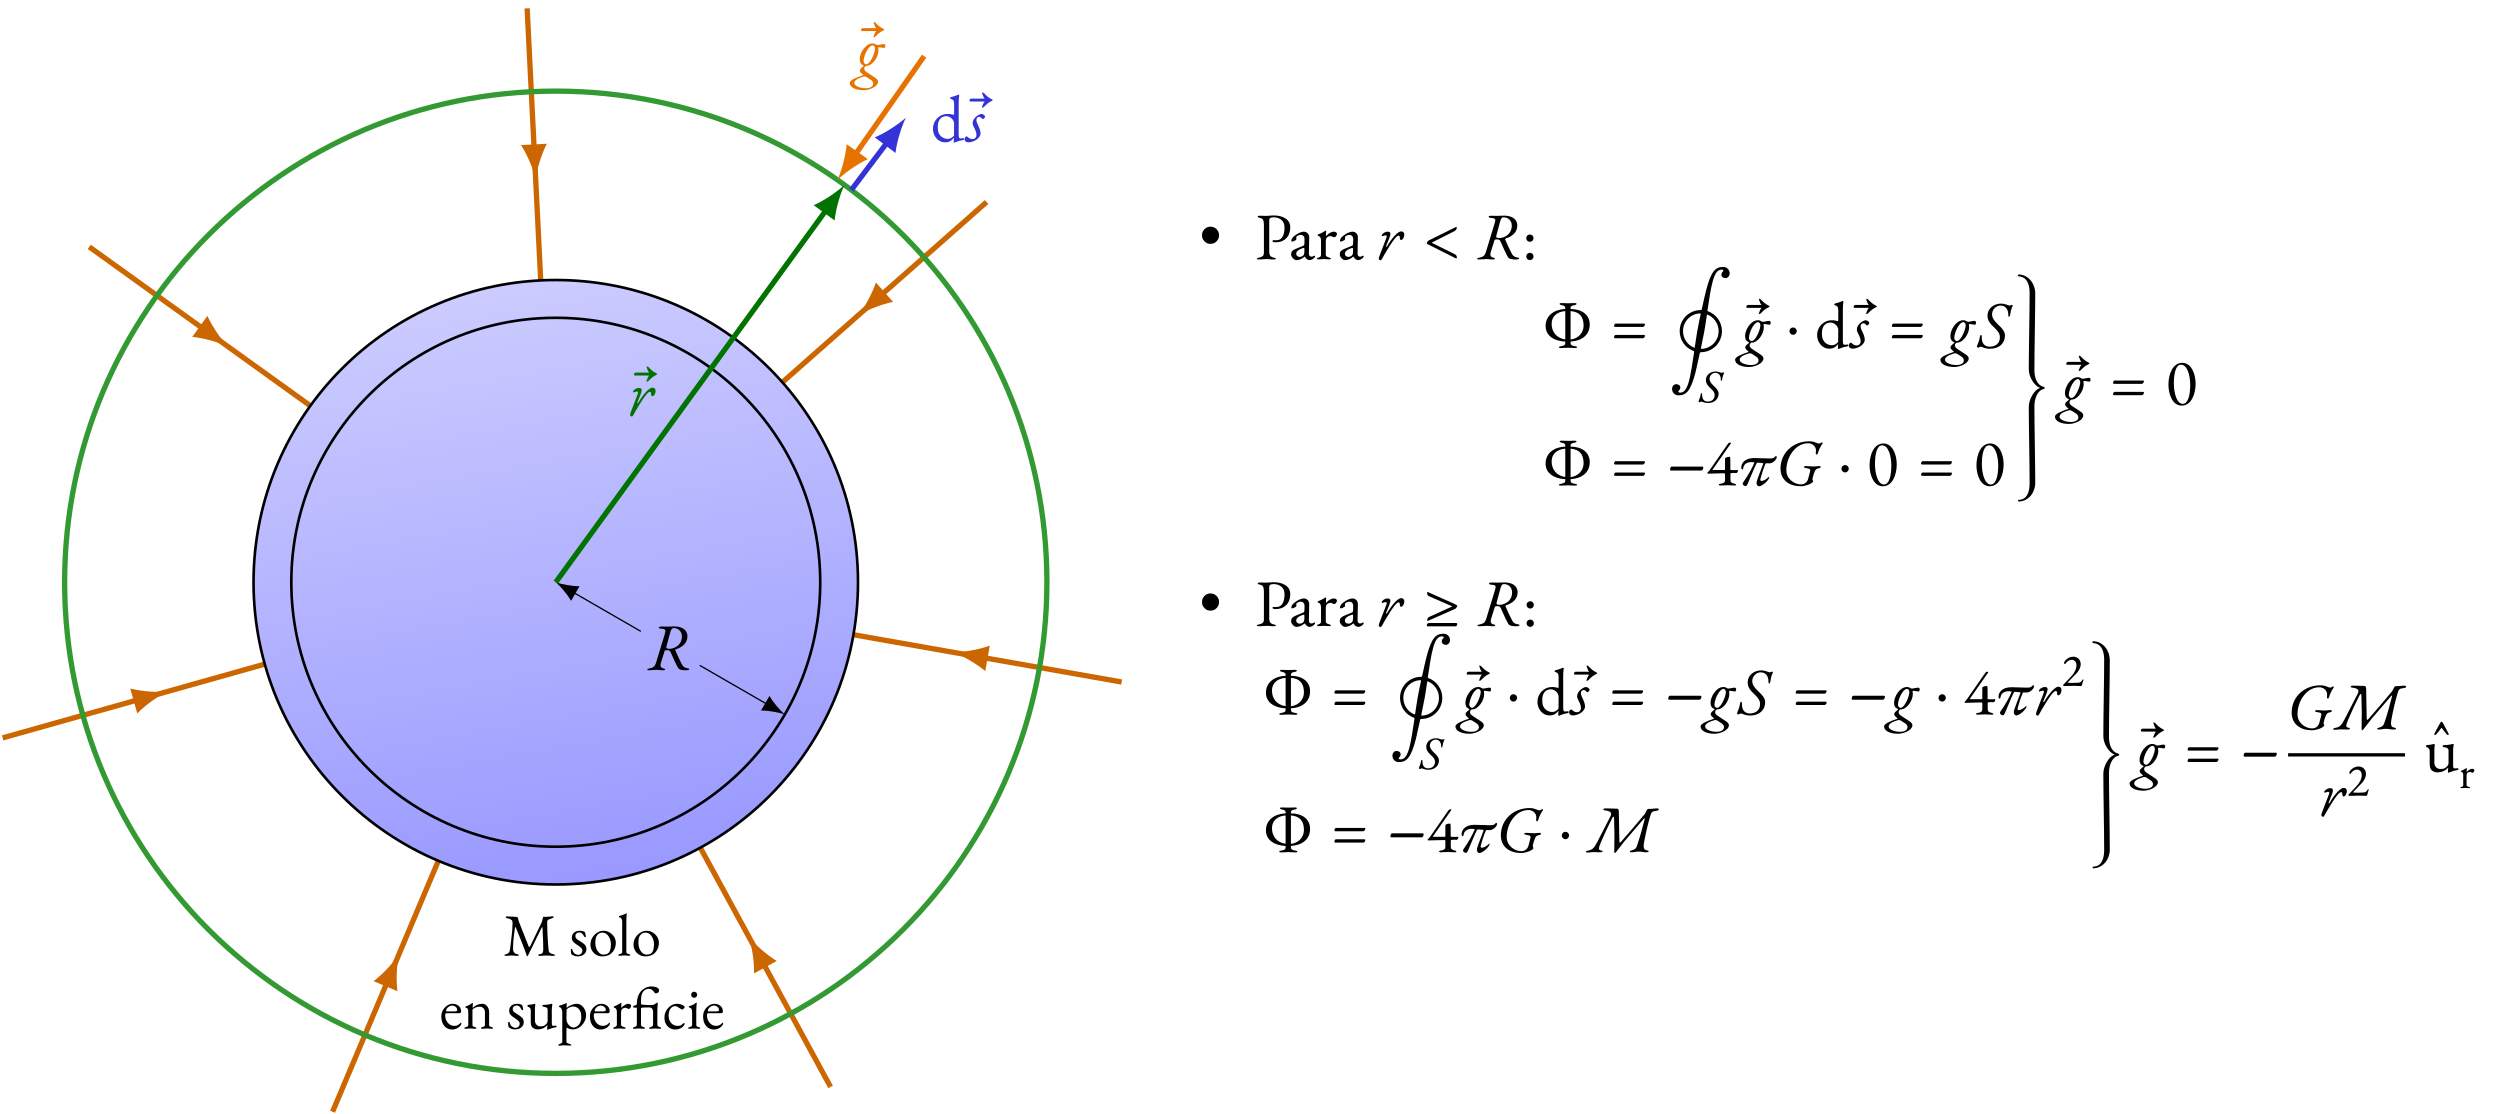 <?xml version="1.0" encoding="UTF-8" standalone="no"?>
<svg
   width="375.16pt"
   height="167.23pt"
   viewBox="0 0 375.16 167.23"
   version="1.1"
   id="svg237"
   sodipodi:docname="esfera-hueca.svg"
   inkscape:version="1.3.2 (091e20e, 2023-11-25)"
   xmlns:inkscape="http://www.inkscape.org/namespaces/inkscape"
   xmlns:sodipodi="http://sodipodi.sourceforge.net/DTD/sodipodi-0.dtd"
   xmlns:xlink="http://www.w3.org/1999/xlink"
   xmlns="http://www.w3.org/2000/svg"
   xmlns:svg="http://www.w3.org/2000/svg">
  <sodipodi:namedview
     id="namedview237"
     pagecolor="#ffffff"
     bordercolor="#000000"
     borderopacity="0.25"
     inkscape:showpageshadow="2"
     inkscape:pageopacity="0.0"
     inkscape:pagecheckerboard="0"
     inkscape:deskcolor="#d1d1d1"
     inkscape:document-units="pt"
     inkscape:zoom="1.0584226"
     inkscape:cx="249.90019"
     inkscape:cy="111.48666"
     inkscape:window-width="1376"
     inkscape:window-height="449"
     inkscape:window-x="0"
     inkscape:window-y="25"
     inkscape:window-maximized="0"
     inkscape:current-layer="svg237" />
  <defs
     id="defs105">
    <g
       id="g42">
      <g
         id="glyph-0-0">
        <path
           d="M 0.016 0.047 C 0.516 0.047 0.766 -0.016 1.25 -0.016 C 1.594 -0.016 1.641 0.047 2.141 0.047 C 2.297 0.047 2.438 0.016 2.438 -0.062 C 2.438 -0.156 2.375 -0.203 2.188 -0.234 C 1.75 -0.328 1.672 -0.625 1.828 -1.109 L 2.359 -2.797 C 2.391 -2.938 2.469 -2.969 2.75 -2.969 C 3.109 -2.969 3.203 -2.875 3.359 -2.484 C 3.609 -1.891 4.062 -0.891 4.391 -0.312 C 4.562 -0.016 5.016 0.047 5.562 0.047 C 5.828 0.047 6.078 0.016 6.078 -0.125 C 6.078 -0.219 5.906 -0.234 5.734 -0.266 C 5.344 -0.344 5.141 -0.453 4.891 -0.984 C 4.703 -1.328 4.125 -2.578 3.984 -2.938 C 3.953 -3.031 3.984 -3.078 4.078 -3.109 C 4.938 -3.375 5.797 -3.969 5.797 -5.047 C 5.797 -6.094 4.859 -6.531 3.844 -6.531 C 3.578 -6.531 3.094 -6.5 2.734 -6.5 L 1.844 -6.516 C 1.688 -6.516 1.5 -6.469 1.5 -6.375 C 1.5 -6.266 1.578 -6.219 1.781 -6.203 C 2.531 -6.125 2.609 -6.062 2.391 -5.359 L 1.062 -1 C 0.906 -0.516 0.625 -0.328 0.141 -0.234 C -0.094 -0.203 -0.219 -0.156 -0.219 -0.062 C -0.219 0.016 -0.141 0.047 0.016 0.047 Z M 3.125 -3.172 C 2.688 -3.172 2.578 -3.234 2.656 -3.547 L 3.188 -5.531 C 3.359 -6.156 3.469 -6.281 3.766 -6.281 C 4.453 -6.281 4.969 -5.734 4.969 -5.062 C 4.969 -3.594 3.672 -3.172 3.125 -3.172 Z M 3.125 -3.172 "
           id="path1" />
      </g>
      <g
         id="glyph-0-1">
        <path
           d="M 0.484 -5.906 C 0.297 -5.688 0.297 -5.594 0.125 -5.156 C 0.109 -5.141 0.109 -5.141 0.109 -5.125 C 0.109 -5.078 0.141 -5.062 0.188 -5.062 C 0.266 -5.062 0.359 -5.109 0.406 -5.156 C 0.875 -5.625 1.016 -5.781 1.641 -6.094 C 1.734 -6.156 1.734 -6.156 1.734 -6.203 C 1.734 -6.25 1.703 -6.266 1.641 -6.297 C 1.016 -6.625 0.875 -6.781 0.422 -7.25 C 0.375 -7.297 0.266 -7.344 0.203 -7.344 C 0.141 -7.344 0.109 -7.297 0.172 -7.156 C 0.312 -6.812 0.312 -6.688 0.484 -6.484 C 0.531 -6.438 0.516 -6.422 0.453 -6.422 L -1.484 -6.422 C -1.656 -6.422 -1.75 -6.25 -1.75 -6.094 C -1.75 -6.031 -1.688 -5.984 -1.609 -5.984 L 0.453 -5.984 C 0.516 -5.984 0.531 -5.969 0.484 -5.906 Z M 0.484 -5.906 "
           id="path2" />
      </g>
      <g
         id="glyph-0-2">
        <path
           d="M 0.516 0.172 C 0.672 0.172 0.781 -0.109 1.141 -0.75 C 1.547 -1.469 2.266 -2.578 2.562 -2.953 C 2.891 -3.391 3.109 -3.531 3.234 -3.531 C 3.375 -3.531 3.422 -3.422 3.422 -3.219 C 3.422 -3.016 3.484 -2.875 3.594 -2.875 C 3.875 -2.875 4.094 -3.312 4.094 -3.672 C 4.094 -3.953 3.953 -4.172 3.625 -4.172 C 3.156 -4.172 2.281 -3.266 1.484 -1.891 C 1.453 -1.828 1.312 -1.859 1.359 -1.953 L 1.812 -3.078 C 2.047 -3.672 2.156 -4.125 1.609 -4.125 C 1.375 -4.125 1.141 -4.031 0.984 -3.922 C 0.812 -3.797 0.703 -3.656 0.703 -3.547 C 0.703 -3.453 0.797 -3.422 0.875 -3.469 C 0.969 -3.516 1.172 -3.578 1.359 -3.578 C 1.484 -3.578 1.469 -3.406 1.422 -3.234 L 0.5 -0.844 C 0.359 -0.453 0.266 -0.234 0.266 -0.062 C 0.266 0.047 0.422 0.172 0.516 0.172 Z M 0.516 0.172 "
           id="path3" />
      </g>
      <g
         id="glyph-0-3">
        <path
           d="M 1.453 2.891 C 2.375 2.891 3.625 2.328 3.625 1.625 C 3.625 1.422 3.516 1.25 3.234 1.047 C 2.938 0.844 2.328 0.453 2 0.234 C 1.656 0 1.562 -0.125 1.562 -0.359 C 1.562 -0.453 1.578 -0.547 1.672 -0.641 C 1.719 -0.703 1.781 -0.766 1.891 -0.766 C 2.766 -0.766 3.688 -2.047 3.688 -3.078 C 3.688 -3.203 3.672 -3.312 3.656 -3.422 C 3.625 -3.531 3.703 -3.562 3.766 -3.562 C 3.922 -3.562 4.359 -3.453 4.547 -3.453 C 4.625 -3.453 4.719 -3.547 4.719 -3.797 C 4.719 -3.953 4.578 -4.031 4.5 -4.031 C 4.234 -4.031 3.75 -3.891 3.531 -3.891 C 3.422 -3.891 3.344 -3.953 3.25 -4 C 3.172 -4.047 3.078 -4.125 2.797 -4.125 C 1.719 -4.125 0.875 -2.672 0.875 -1.781 C 0.875 -1.328 0.984 -1.047 1.391 -0.844 C 1.453 -0.828 1.469 -0.812 1.469 -0.781 C 1.469 -0.766 1.469 -0.734 1.391 -0.672 C 1.109 -0.453 0.891 -0.25 0.891 -0.062 C 0.891 0.156 1.078 0.312 1.375 0.562 C 1.422 0.594 1.406 0.625 1.359 0.641 C 0.453 0.953 -0.625 1.344 -0.625 1.797 C -0.625 2.469 0.297 2.891 1.453 2.891 Z M 1.859 -1 C 1.641 -1 1.453 -1.219 1.453 -1.484 C 1.484 -2.344 2.203 -3.844 2.828 -3.844 C 3.016 -3.844 3.172 -3.578 3.172 -3.375 C 3.172 -2.734 2.453 -1 1.859 -1 Z M 1.75 2.594 C 0.938 2.594 0.062 2.25 0.062 1.812 C 0.062 1.406 0.578 1.109 1.375 0.875 C 1.453 0.844 1.547 0.828 1.625 0.828 C 1.688 0.828 1.797 0.875 1.906 0.922 C 2.047 1 2.375 1.219 2.484 1.297 C 2.781 1.469 2.891 1.703 2.891 1.906 C 2.891 2.266 2.547 2.594 1.75 2.594 Z M 1.75 2.594 "
           id="path4" />
      </g>
      <g
         id="glyph-0-4">
        <path
           d="M 0.594 0.141 C 1.391 0.141 2.438 -0.438 2.438 -1.219 C 2.438 -1.531 2.281 -2 2.141 -2.266 C 2 -2.531 1.812 -3.016 1.812 -3.188 C 1.812 -3.469 2 -3.672 2.219 -3.672 C 2.391 -3.672 2.5 -3.594 2.578 -3.516 C 2.656 -3.422 2.719 -3.344 2.797 -3.344 C 2.906 -3.344 3.125 -3.594 3.125 -3.719 C 3.125 -3.859 2.828 -4.125 2.578 -4.125 C 2.234 -4.125 1.25 -3.516 1.25 -2.734 C 1.25 -2.547 1.359 -2.25 1.547 -1.922 C 1.719 -1.594 1.828 -1.234 1.828 -0.953 C 1.828 -0.641 1.594 -0.344 1.234 -0.344 C 0.938 -0.344 0.781 -0.453 0.641 -0.562 C 0.516 -0.672 0.422 -0.75 0.328 -0.75 C 0.234 -0.75 0.047 -0.609 0.047 -0.297 C 0.047 -0.047 0.297 0.141 0.594 0.141 Z M 0.594 0.141 "
           id="path5" />
      </g>
      <g
         id="glyph-0-5">
        <path
           d="M 4.828 -0.141 C 4.891 -0.109 5.031 -0.094 5.031 -0.234 C 5.031 -0.312 4.969 -0.625 4.781 -0.703 L 1.297 -2.438 C 1.266 -2.438 1.266 -2.469 1.281 -2.5 L 4.703 -4.234 C 4.906 -4.328 5.016 -4.609 5.016 -4.734 C 5.016 -4.797 4.984 -4.828 4.922 -4.828 C 4.922 -4.828 4.875 -4.828 4.844 -4.812 L 0.828 -2.828 C 0.625 -2.734 0.5 -2.469 0.5 -2.375 C 0.5 -2.312 0.734 -2.188 0.906 -2.109 Z M 4.828 -0.141 "
           id="path6" />
      </g>
      <g
         id="glyph-0-6">
        <path
           d="M 2.688 0.047 C 3.078 0.047 3.359 0 3.812 0 C 4.281 0 4.297 0.047 4.828 0.047 C 5 0.047 5.125 0.016 5.125 -0.062 C 5.125 -0.156 5.031 -0.203 4.797 -0.234 C 4.312 -0.312 4.156 -0.406 4.156 -0.75 L 4.156 -0.922 C 5.875 -1.031 7.031 -1.938 7.031 -3.484 C 7.031 -4.953 5.859 -5.797 4.156 -5.812 L 4.156 -5.984 C 4.156 -6.188 4.281 -6.328 4.719 -6.391 C 4.938 -6.422 5.047 -6.5 5.047 -6.594 C 5.047 -6.672 4.922 -6.703 4.75 -6.703 C 4.469 -6.703 4.25 -6.672 3.812 -6.672 C 3.359 -6.672 3.188 -6.703 2.797 -6.703 C 2.625 -6.703 2.516 -6.672 2.516 -6.594 C 2.516 -6.5 2.609 -6.438 2.844 -6.391 C 3.219 -6.312 3.359 -6.188 3.359 -5.984 L 3.359 -5.812 C 1.672 -5.75 0.406 -4.812 0.406 -3.266 C 0.406 -1.797 1.688 -1 3.359 -0.922 L 3.359 -0.75 C 3.359 -0.406 3.234 -0.328 2.734 -0.234 C 2.5 -0.203 2.406 -0.156 2.406 -0.062 C 2.406 0.016 2.516 0.047 2.688 0.047 Z M 3.359 -1.25 C 2.047 -1.438 1.312 -2.375 1.312 -3.594 C 1.312 -4.688 2.109 -5.406 3.359 -5.5 Z M 4.156 -1.234 L 4.156 -5.5 C 5.484 -5.391 6.109 -4.672 6.109 -3.312 C 6.109 -2.234 5.297 -1.359 4.156 -1.234 Z M 4.156 -1.234 "
           id="path7" />
      </g>
      <g
         id="glyph-0-7">
        <path
           d="M 0.641 -3.125 L 4.828 -3.125 C 4.984 -3.125 5.141 -3.375 5.141 -3.516 C 5.141 -3.578 5.062 -3.625 5 -3.625 L 0.734 -3.625 C 0.562 -3.625 0.5 -3.344 0.5 -3.25 C 0.5 -3.188 0.562 -3.125 0.641 -3.125 Z M 0.641 -1.422 L 4.828 -1.422 C 4.984 -1.422 5.141 -1.641 5.141 -1.812 C 5.141 -1.875 5.062 -1.922 5 -1.922 L 0.734 -1.922 C 0.562 -1.922 0.5 -1.641 0.5 -1.547 C 0.5 -1.484 0.562 -1.422 0.641 -1.422 Z M 0.641 -1.422 "
           id="path8" />
      </g>
      <g
         id="glyph-0-8">
        <path
           d="M 8.281 -2.5 C 8.281 -3.859 7.406 -5.031 6.188 -5.469 C 6.125 -5.5 6.094 -5.531 6.109 -5.609 C 6.359 -7.312 6.625 -9.047 6.922 -10.062 C 7.328 -11.5 7.797 -11.719 8.234 -11.719 C 8.438 -11.719 8.5 -11.625 8.5 -11.578 C 8.5 -11.484 8.359 -11.391 8.297 -11.297 C 8.234 -11.188 8.203 -11.078 8.203 -10.953 C 8.203 -10.609 8.516 -10.453 8.828 -10.453 C 9.109 -10.453 9.438 -10.719 9.438 -11.172 C 9.438 -11.703 9.016 -12.125 8.484 -12.125 C 7.312 -12.125 6.672 -11.531 5.922 -8.688 C 5.781 -8.156 5.516 -6.984 5.25 -5.75 C 5.219 -5.688 5.188 -5.656 5.125 -5.656 C 5.109 -5.656 5.109 -5.656 5.109 -5.656 C 3.344 -5.656 1.938 -4.25 1.938 -2.5 C 1.938 -1.109 2.797 0.047 4.031 0.484 C 4.094 0.516 4.109 0.547 4.109 0.625 C 3.859 2.328 3.594 4.062 3.312 5.078 C 2.906 6.516 2.438 6.734 2 6.734 C 1.781 6.734 1.734 6.641 1.734 6.594 C 1.734 6.5 1.859 6.406 1.922 6.312 C 2 6.203 2.031 6.094 2.031 5.969 C 2.031 5.625 1.703 5.469 1.406 5.469 C 1.109 5.469 0.797 5.734 0.797 6.188 C 0.797 6.719 1.203 7.141 1.75 7.141 C 2.922 7.141 3.562 6.547 4.312 3.703 C 4.438 3.172 4.703 2 4.969 0.766 C 5 0.703 5.031 0.672 5.094 0.672 L 5.109 0.672 C 6.859 0.672 8.281 -0.734 8.281 -2.5 Z M 5.125 0.078 C 5.328 -0.875 5.516 -1.828 5.641 -2.5 C 5.766 -3.172 5.875 -4 6.016 -4.891 C 6.016 -4.969 6.062 -4.984 6.125 -4.969 C 7.094 -4.562 7.781 -3.609 7.781 -2.5 C 7.781 -1 6.594 0.172 5.109 0.172 C 5.125 0.172 5.141 0.172 5.156 0.156 C 5.188 0.094 5.109 0.141 5.125 0.078 Z M 4.094 -0.016 C 3.125 -0.406 2.438 -1.359 2.438 -2.5 C 2.438 -3.969 3.625 -5.156 5.109 -5.156 L 5.016 -5.156 C 4.938 -5.156 5.109 -5.125 5.094 -5.062 C 4.891 -4.094 4.688 -3.156 4.578 -2.5 C 4.453 -1.797 4.344 -0.969 4.203 -0.078 C 4.203 -0.016 4.156 0 4.094 -0.016 Z M 4.094 -0.016 "
           id="path9" />
      </g>
      <g
         id="glyph-0-9">
        <path
           d="M 1.047 -1.938 C 1.344 -1.938 1.594 -2.188 1.594 -2.5 C 1.594 -2.797 1.344 -3.047 1.047 -3.047 C 0.75 -3.047 0.5 -2.797 0.5 -2.5 C 0.5 -2.188 0.75 -1.938 1.047 -1.938 Z M 1.047 -1.938 "
           id="path10" />
      </g>
      <g
         id="glyph-0-10">
        <path
           d="M 1.969 0.156 C 3.438 0.156 4.234 -0.734 4.234 -1.828 C 4.234 -2.391 3.891 -2.844 3.219 -3.469 C 2.547 -4.094 2.297 -4.516 2.297 -5.047 C 2.297 -5.688 2.859 -6.328 3.562 -6.328 C 4.266 -6.328 4.734 -5.828 4.734 -4.906 C 4.734 -4.75 4.75 -4.641 4.859 -4.641 C 4.891 -4.641 4.984 -4.766 5.016 -4.969 C 5.156 -5.984 5.391 -6.234 5.391 -6.266 C 5.391 -6.312 5.375 -6.438 5.281 -6.438 C 5.203 -6.438 5.156 -6.406 5.109 -6.375 C 5.047 -6.344 5 -6.328 4.922 -6.328 C 4.812 -6.328 4.641 -6.422 4.375 -6.5 C 4.141 -6.562 3.891 -6.625 3.688 -6.625 C 2.516 -6.625 1.609 -5.859 1.609 -4.812 C 1.609 -4.047 2.078 -3.531 2.641 -3.016 C 3.281 -2.406 3.469 -2.062 3.469 -1.547 C 3.469 -0.656 2.797 -0.156 1.938 -0.156 C 1.109 -0.156 0.75 -0.75 0.75 -1.516 C 0.75 -1.781 0.75 -1.906 0.641 -1.906 C 0.531 -1.906 0.5 -1.844 0.484 -1.703 C 0.375 -0.922 0.016 -0.312 0.016 -0.188 C 0.016 -0.109 0.156 0 0.203 0 C 0.266 0 0.328 -0.047 0.406 -0.094 C 0.484 -0.125 0.547 -0.156 0.625 -0.156 C 0.656 -0.156 0.781 -0.109 0.953 -0.047 C 1.281 0.094 1.641 0.156 1.969 0.156 Z M 1.969 0.156 "
           id="path11" />
      </g>
      <g
         id="glyph-0-11">
        <path
           d="M 0.641 -2.219 L 5.172 -2.219 C 5.359 -2.219 5.484 -2.469 5.484 -2.688 C 5.484 -2.75 5.406 -2.812 5.359 -2.812 L 0.734 -2.812 C 0.531 -2.812 0.5 -2.422 0.5 -2.328 C 0.5 -2.266 0.562 -2.219 0.641 -2.219 Z M 0.641 -2.219 "
           id="path12" />
      </g>
      <g
         id="glyph-0-12">
        <path
           d="M 2 0.031 C 2.547 0.031 2.641 -0.016 3.156 -0.016 C 3.625 -0.016 3.703 0.031 4.281 0.031 C 4.359 0.031 4.422 -0.016 4.422 -0.078 C 4.422 -0.141 4.328 -0.203 4.25 -0.219 C 3.703 -0.359 3.578 -0.453 3.578 -0.844 L 3.578 -1.781 C 3.578 -1.781 3.656 -1.828 3.703 -1.828 C 3.781 -1.844 3.891 -1.859 4.016 -1.859 C 4.172 -1.859 4.359 -1.844 4.5 -1.844 C 4.547 -1.844 4.719 -2.062 4.719 -2.219 C 4.719 -2.266 4.672 -2.297 4.609 -2.297 C 4.391 -2.297 4.203 -2.281 4.016 -2.281 C 3.891 -2.281 3.766 -2.281 3.625 -2.297 C 3.594 -2.297 3.562 -2.328 3.562 -2.359 L 3.562 -3.641 C 3.562 -4.062 3.562 -4.281 3.422 -4.281 C 3.328 -4.281 3.062 -4.25 2.859 -4.141 C 2.781 -4.109 2.766 -4.062 2.766 -3.922 L 2.766 -2.375 C 2.766 -2.344 2.703 -2.297 2.656 -2.297 L 0.922 -2.297 C 0.891 -2.297 0.906 -2.359 0.922 -2.391 L 3.625 -6.266 C 3.625 -6.266 3.703 -6.406 3.641 -6.406 L 3.422 -6.406 C 3.328 -6.406 3.203 -6.234 3.125 -6.125 L 0.5 -2.344 C 0.375 -2.156 0.359 -2.188 0.109 -1.875 C 0.094 -1.859 0.094 -1.859 0.094 -1.844 C 0.094 -1.797 0.156 -1.75 0.203 -1.75 C 1.25 -1.75 1.797 -1.812 2.625 -1.812 C 2.625 -1.812 2.766 -1.781 2.766 -1.719 L 2.766 -0.797 C 2.766 -0.484 2.625 -0.297 2 -0.219 C 1.922 -0.203 1.828 -0.172 1.828 -0.094 C 1.828 -0.016 1.938 0.031 2 0.031 Z M 2 0.031 "
           id="path13" />
      </g>
      <g
         id="glyph-0-13">
        <path
           d="M 0.984 0.125 C 1.062 0.125 1.188 0.016 1.297 -0.234 C 1.641 -1 2.141 -2.328 2.609 -3.266 C 2.656 -3.359 2.719 -3.406 2.812 -3.406 L 3.516 -3.344 C 3.594 -3.328 3.656 -3.297 3.609 -3.188 C 3.406 -2.609 2.734 -0.953 2.641 -0.531 C 2.562 -0.203 2.719 0.141 3.016 0.141 C 3.484 0.141 4.531 -0.812 4.531 -1.219 C 4.531 -1.25 4.5 -1.281 4.469 -1.281 C 4.453 -1.281 4.453 -1.266 4.438 -1.25 C 4.062 -0.875 3.672 -0.656 3.344 -0.656 C 3.188 -0.656 3.156 -0.797 3.219 -1.031 C 3.375 -1.562 3.672 -2.609 3.953 -3.203 C 3.984 -3.297 4.031 -3.312 4.062 -3.312 C 4.219 -3.312 4.406 -3.297 4.531 -3.297 C 5.109 -3.297 5.656 -3.891 5.656 -4.234 C 5.656 -4.344 5.609 -4.391 5.5 -4.391 C 5.469 -4.391 5.359 -4.234 5.219 -4.141 C 5.047 -4.031 4.828 -4.031 4.562 -4.031 C 3.891 -4.031 3.047 -4.094 2.25 -4.094 C 0.891 -4.094 0.328 -3.344 0.328 -2.672 C 0.328 -2.531 0.406 -2.375 0.484 -2.375 C 0.562 -2.375 0.609 -2.469 0.625 -2.562 C 0.688 -3.156 1.188 -3.531 1.969 -3.484 L 2.234 -3.453 C 2.312 -3.453 2.297 -3.375 2.266 -3.328 C 2.047 -2.766 1.391 -1.516 0.562 -0.359 L 0.562 -0.156 C 0.531 -0.062 0.844 0.125 0.984 0.125 Z M 0.984 0.125 "
           id="path14" />
      </g>
      <g
         id="glyph-0-14">
        <path
           d="M 3.594 0.141 C 4.188 0.141 5.281 -0.219 5.438 -0.594 C 5.359 -0.719 5.328 -0.797 5.328 -0.922 C 5.328 -1.062 5.5 -1.734 5.688 -2.125 C 5.797 -2.391 5.953 -2.5 6.25 -2.547 C 6.453 -2.594 6.562 -2.688 6.562 -2.75 C 6.562 -2.828 6.484 -2.891 6.359 -2.891 C 6.031 -2.891 5.844 -2.828 5.516 -2.828 C 5.047 -2.828 4.812 -2.891 4.344 -2.891 C 4.172 -2.891 4.031 -2.828 4.031 -2.734 C 4.031 -2.656 4.203 -2.625 4.344 -2.594 C 4.438 -2.578 4.609 -2.547 4.781 -2.5 C 4.969 -2.438 5.031 -2.328 4.969 -2.078 L 4.688 -1 C 4.562 -0.531 4.203 -0.141 3.594 -0.141 C 2.594 -0.141 1.406 -0.953 1.406 -2.266 C 1.406 -4.297 2.812 -6.312 4.656 -6.312 C 5.172 -6.312 5.5 -6.062 5.656 -5.828 C 5.875 -5.547 5.875 -5.219 5.828 -4.922 C 5.797 -4.734 5.859 -4.625 5.984 -4.625 C 6.047 -4.625 6.125 -4.719 6.156 -4.859 C 6.25 -5.297 6.609 -5.969 6.828 -6.266 C 6.875 -6.312 6.875 -6.438 6.766 -6.438 C 6.688 -6.438 6.625 -6.406 6.562 -6.359 C 6.484 -6.312 6.406 -6.266 6.328 -6.266 C 6.172 -6.266 6.016 -6.344 5.812 -6.422 C 5.578 -6.516 5.281 -6.609 4.844 -6.609 C 2.391 -6.609 0.531 -4.844 0.531 -2.531 C 0.531 -0.734 1.891 0.141 3.594 0.141 Z M 3.594 0.141 "
           id="path15" />
      </g>
      <g
         id="glyph-0-15">
        <path
           d="M 2.391 0.141 C 3.875 0.141 4.484 -1.656 4.484 -3.156 C 4.484 -4.594 3.844 -6.281 2.5 -6.281 C 1.016 -6.281 0.406 -4.531 0.406 -3.016 C 0.406 -1.531 1.031 0.141 2.391 0.141 Z M 2.562 -0.125 C 1.672 -0.125 1.219 -1.688 1.219 -3.188 C 1.219 -4.688 1.5 -6 2.297 -6 C 3.203 -6 3.672 -4.469 3.672 -2.969 C 3.672 -1.469 3.359 -0.125 2.562 -0.125 Z M 2.562 -0.125 "
           id="path16" />
      </g>
      <g
         id="glyph-0-16">
        <path
           d="M 0.812 14.547 C 2.25 14.469 3.219 13.172 3.219 11.75 C 3.219 8.547 3.094 3.344 3.094 0.234 C 3.094 -0.844 3.531 -2.125 4.453 -2.328 C 4.547 -2.359 4.641 -2.406 4.641 -2.5 C 4.641 -2.547 4.578 -2.656 4.438 -2.688 C 3.422 -2.953 3.094 -4.125 3.094 -5.203 C 3.094 -8.312 3.219 -13.516 3.219 -16.703 C 3.219 -18.141 2.219 -19.469 0.781 -19.531 C 0.688 -19.531 0.594 -19.469 0.594 -19.375 C 0.594 -19.266 0.75 -19.25 0.859 -19.234 C 2 -19.094 2.375 -18 2.375 -16.766 C 2.375 -13.594 2.25 -8.375 2.25 -5.297 C 2.25 -4.141 3.047 -2.875 3.922 -2.516 C 3.953 -2.5 3.922 -2.484 3.891 -2.469 C 3.094 -2.25 2.25 -0.812 2.25 0.344 C 2.25 3.406 2.375 8.641 2.375 11.797 C 2.375 13.031 2.031 14.172 0.891 14.281 C 0.781 14.297 0.625 14.281 0.625 14.391 C 0.625 14.484 0.719 14.562 0.812 14.547 Z M 0.812 14.547 "
           id="path17" />
      </g>
      <g
         id="glyph-0-17">
        <path
           d="M 4.938 -0.438 L 0.797 -0.438 C 0.625 -0.438 0.5 -0.266 0.5 -0.047 C 0.5 0.016 0.562 0.062 0.625 0.062 L 4.828 0.062 C 5.047 0.062 5.078 -0.234 5.078 -0.312 C 5.078 -0.375 5 -0.438 4.938 -0.438 Z M 0.656 -5.094 C 0.594 -5.094 0.547 -5.016 0.547 -4.969 C 0.547 -4.875 0.594 -4.562 0.781 -4.484 L 4.281 -2.953 C 4.312 -2.938 4.312 -2.906 4.281 -2.906 L 0.875 -1.359 C 0.641 -1.281 0.562 -0.984 0.562 -0.859 C 0.562 -0.734 0.641 -0.766 0.688 -0.766 L 4.75 -2.562 C 4.938 -2.641 5.078 -2.938 5.078 -3.016 C 5.078 -3.078 4.844 -3.219 4.672 -3.297 L 0.688 -5.078 C 0.672 -5.094 0.672 -5.094 0.656 -5.094 Z M 0.656 -5.094 "
           id="path18" />
      </g>
      <g
         id="glyph-0-18">
        <path
           d="M 4.156 0.141 C 4.203 0.141 4.281 0.062 4.406 -0.094 L 5.578 -1.609 L 8.516 -5.031 C 8.578 -5.094 8.656 -5.078 8.641 -5 C 8.297 -3.641 8 -2.547 7.5 -1.031 C 7.359 -0.594 7.172 -0.375 6.75 -0.281 C 6.531 -0.234 6.406 -0.172 6.406 -0.094 C 6.406 -0.016 6.469 0.031 6.625 0.031 C 7.125 0.031 7.25 -0.078 7.703 -0.078 C 8.172 -0.078 8.406 0.031 8.906 0.031 C 9.078 0.031 9.219 -0.031 9.219 -0.094 C 9.219 -0.172 9.156 -0.234 8.953 -0.266 C 8.516 -0.328 8.375 -0.641 8.547 -1.531 C 8.781 -2.797 9.078 -4.109 9.438 -5.344 C 9.641 -6.047 9.734 -6.109 10.344 -6.188 C 10.672 -6.234 10.75 -6.297 10.75 -6.406 C 10.75 -6.5 10.594 -6.562 10.422 -6.562 C 10.25 -6.562 9.703 -6.484 9.562 -6.484 L 9.188 -6.484 C 9.094 -6.484 9.031 -6.438 8.969 -6.344 C 8.859 -6.156 8.812 -6.016 8.656 -5.734 C 7.484 -4.328 6.344 -2.984 5.125 -1.594 C 4.969 -1.422 4.828 -1.328 4.828 -1.625 L 4.75 -5.828 C 4.766 -6.344 4.703 -6.516 4.453 -6.516 C 4.031 -6.516 3.188 -6.562 2.844 -6.562 C 2.578 -6.562 2.422 -6.516 2.422 -6.406 C 2.422 -6.297 2.516 -6.266 2.812 -6.234 C 3.625 -6.125 3.719 -5.797 3.453 -5.297 L 1.469 -1.438 C 1.016 -0.562 0.719 -0.328 0.156 -0.234 C -0.078 -0.188 -0.203 -0.125 -0.203 -0.047 C -0.203 0.047 -0.125 0.062 0.047 0.062 C 0.531 0.062 0.562 0 0.891 0 C 1.359 0 1.469 0.031 1.969 0.031 C 2.141 0.031 2.312 -0.016 2.312 -0.094 C 2.312 -0.172 2.219 -0.234 2.016 -0.266 C 1.719 -0.312 1.641 -0.516 2.047 -1.453 C 2.562 -2.656 3.125 -3.875 3.734 -5.078 C 3.891 -5.375 4.016 -5.391 4.031 -5.109 C 4.094 -3.438 4.109 -1.781 4.062 -0.109 C 4.062 0.047 4.109 0.141 4.156 0.141 Z M 4.156 0.141 "
           id="path19" />
      </g>
      <g
         id="glyph-0-19">
        <path
           d="M -1 -5.453 C -0.922 -5.453 -0.766 -5.578 -0.703 -5.672 C -0.578 -5.828 -0.266 -6.203 -0.047 -6.516 C -0.016 -6.547 0 -6.547 0.031 -6.516 C 0.281 -6.203 0.562 -5.828 0.688 -5.672 C 0.75 -5.578 0.906 -5.453 0.984 -5.453 C 1.062 -5.453 1.109 -5.578 1.016 -5.75 C 0.828 -6.125 0.344 -7.016 0.203 -7.281 C 0.156 -7.359 0.078 -7.453 0 -7.453 C -0.078 -7.453 -0.156 -7.359 -0.203 -7.281 C -0.359 -7.016 -0.859 -6.141 -1.031 -5.75 C -1.109 -5.578 -1.078 -5.453 -1 -5.453 Z M -1 -5.453 "
           id="path20" />
      </g>
      <g
         id="glyph-1-0">
        <path
           d="M 0.438 0.047 C 0.352 0.047 0.285 0.035 0.234 0.016 C 0.191 0.004 0.172 -0.016 0.172 -0.047 C 0.172 -0.086 0.191 -0.117 0.234 -0.141 C 0.285 -0.172 0.363 -0.195 0.469 -0.219 C 0.613 -0.25 0.734 -0.316 0.828 -0.422 C 0.93 -0.535 0.992 -0.703 1.016 -0.922 C 1.086 -1.453 1.148 -1.961 1.203 -2.453 C 1.266 -2.941 1.312 -3.379 1.344 -3.766 C 1.375 -4.16 1.391 -4.484 1.391 -4.734 C 1.391 -4.785 1.391 -4.836 1.391 -4.891 C 1.391 -4.941 1.383 -4.988 1.375 -5.031 C 1.375 -5.082 1.367 -5.129 1.359 -5.172 C 1.348 -5.223 1.312 -5.273 1.25 -5.328 C 1.133 -5.422 1.023 -5.484 0.922 -5.516 C 0.828 -5.547 0.711 -5.57 0.578 -5.594 C 0.516 -5.602 0.461 -5.625 0.422 -5.656 C 0.391 -5.695 0.375 -5.738 0.375 -5.781 C 0.375 -5.82 0.398 -5.848 0.453 -5.859 C 0.516 -5.867 0.594 -5.875 0.688 -5.875 C 0.738 -5.875 0.828 -5.867 0.953 -5.859 C 1.078 -5.859 1.207 -5.852 1.344 -5.844 C 1.488 -5.832 1.625 -5.82 1.75 -5.812 C 1.875 -5.801 1.969 -5.797 2.031 -5.797 C 2.07 -5.797 2.102 -5.785 2.125 -5.766 C 2.156 -5.742 2.18 -5.707 2.203 -5.656 C 2.234 -5.551 2.258 -5.438 2.281 -5.312 C 2.312 -5.195 2.348 -5.082 2.391 -4.969 L 3.812 -1.375 C 3.832 -1.332 3.863 -1.305 3.906 -1.297 C 3.957 -1.285 3.992 -1.301 4.016 -1.344 L 5.781 -5.016 C 5.812 -5.117 5.844 -5.234 5.875 -5.359 C 5.906 -5.484 5.93 -5.594 5.953 -5.688 C 5.961 -5.77 5.988 -5.812 6.031 -5.812 L 6.359 -5.812 C 6.535 -5.812 6.723 -5.82 6.922 -5.844 C 7.129 -5.875 7.281 -5.891 7.375 -5.891 C 7.406 -5.891 7.441 -5.883 7.484 -5.875 C 7.535 -5.863 7.562 -5.836 7.562 -5.797 C 7.562 -5.754 7.547 -5.719 7.516 -5.688 C 7.484 -5.664 7.426 -5.641 7.344 -5.609 C 7.258 -5.578 7.172 -5.539 7.078 -5.5 C 6.984 -5.469 6.895 -5.438 6.812 -5.406 C 6.75 -5.375 6.695 -5.328 6.656 -5.266 C 6.613 -5.211 6.594 -5.156 6.594 -5.094 C 6.594 -4.676 6.598 -4.281 6.609 -3.906 C 6.629 -3.539 6.645 -3.188 6.656 -2.844 C 6.676 -2.508 6.695 -2.176 6.719 -1.844 C 6.75 -1.52 6.773 -1.191 6.797 -0.859 C 6.805 -0.672 6.863 -0.523 6.969 -0.422 C 7.07 -0.328 7.238 -0.258 7.469 -0.219 C 7.562 -0.195 7.633 -0.172 7.688 -0.141 C 7.738 -0.117 7.766 -0.086 7.766 -0.047 C 7.766 -0.016 7.738 0.004 7.688 0.016 C 7.633 0.035 7.57 0.047 7.5 0.047 C 7.332 0.047 7.195 0.039 7.094 0.031 C 6.988 0.02 6.891 0.008 6.797 0 C 6.703 0 6.586 0 6.453 0 C 6.328 0 6.223 0 6.141 0 C 6.066 0.008 5.984 0.02 5.891 0.031 C 5.797 0.039 5.664 0.047 5.5 0.047 C 5.426 0.047 5.363 0.035 5.312 0.016 C 5.27 0.004 5.25 -0.016 5.25 -0.047 C 5.25 -0.086 5.27 -0.125 5.312 -0.156 C 5.363 -0.188 5.441 -0.207 5.547 -0.219 C 5.711 -0.238 5.828 -0.297 5.891 -0.391 C 5.961 -0.492 6 -0.648 6 -0.859 C 6 -1.285 5.992 -1.672 5.984 -2.016 C 5.973 -2.367 5.957 -2.711 5.938 -3.047 C 5.926 -3.391 5.91 -3.758 5.891 -4.156 C 5.891 -4.227 5.875 -4.258 5.844 -4.25 C 5.812 -4.25 5.781 -4.219 5.75 -4.156 L 3.688 0.047 C 3.676 0.078 3.648 0.094 3.609 0.094 C 3.566 0.094 3.539 0.07 3.531 0.031 C 3.289 -0.664 3.035 -1.352 2.766 -2.031 C 2.504 -2.707 2.207 -3.438 1.875 -4.219 C 1.863 -4.25 1.844 -4.266 1.812 -4.266 C 1.781 -4.266 1.766 -4.25 1.766 -4.219 C 1.703 -3.801 1.648 -3.414 1.609 -3.062 C 1.566 -2.719 1.531 -2.375 1.5 -2.031 C 1.477 -1.695 1.469 -1.328 1.469 -0.922 C 1.469 -0.754 1.52 -0.602 1.625 -0.469 C 1.727 -0.332 1.867 -0.25 2.047 -0.219 C 2.148 -0.195 2.223 -0.172 2.266 -0.141 C 2.316 -0.117 2.344 -0.086 2.344 -0.047 C 2.344 -0.016 2.316 0.004 2.266 0.016 C 2.223 0.035 2.164 0.047 2.094 0.047 C 1.926 0.047 1.801 0.039 1.719 0.031 C 1.645 0.02 1.578 0.008 1.516 0 C 1.453 0 1.363 0 1.25 0 C 1.133 0 1.047 0 0.984 0 C 0.93 0.008 0.863 0.02 0.781 0.031 C 0.707 0.039 0.594 0.047 0.438 0.047 Z M 0.438 0.047 "
           id="path21" />
      </g>
      <g
         id="glyph-1-1">
        <path
           d="M 1.297 0.125 C 1.109 0.125 0.93 0.094 0.766 0.031 C 0.609 -0.02 0.473 -0.098 0.359 -0.203 C 0.328 -0.266 0.301 -0.375 0.281 -0.531 C 0.27 -0.688 0.266 -0.816 0.266 -0.922 C 0.266 -0.973 0.301 -1 0.375 -1 C 0.395 -1 0.414 -0.992 0.438 -0.984 C 0.457 -0.973 0.473 -0.957 0.484 -0.938 C 0.555 -0.645 0.676 -0.43 0.844 -0.297 C 1.02 -0.172 1.195 -0.109 1.375 -0.109 C 1.539 -0.109 1.688 -0.164 1.812 -0.281 C 1.938 -0.406 2 -0.551 2 -0.719 C 2 -0.883 1.941 -1.023 1.828 -1.141 C 1.723 -1.254 1.539 -1.395 1.281 -1.562 C 1.07 -1.695 0.906 -1.816 0.781 -1.922 C 0.656 -2.035 0.562 -2.148 0.5 -2.266 C 0.445 -2.391 0.422 -2.531 0.422 -2.688 C 0.422 -2.875 0.461 -3.047 0.547 -3.203 C 0.641 -3.359 0.773 -3.484 0.953 -3.578 C 1.141 -3.672 1.363 -3.719 1.625 -3.719 C 1.812 -3.719 1.961 -3.695 2.078 -3.656 C 2.203 -3.625 2.289 -3.586 2.344 -3.547 C 2.395 -3.473 2.438 -3.363 2.469 -3.219 C 2.5 -3.082 2.516 -2.953 2.516 -2.828 C 2.516 -2.785 2.488 -2.766 2.438 -2.766 C 2.395 -2.766 2.359 -2.77 2.328 -2.781 C 2.297 -2.801 2.273 -2.828 2.266 -2.859 C 2.18 -3.047 2.082 -3.191 1.969 -3.297 C 1.852 -3.41 1.707 -3.469 1.531 -3.469 C 1.383 -3.469 1.25 -3.422 1.125 -3.328 C 1.008 -3.234 0.953 -3.102 0.953 -2.938 C 0.953 -2.789 0.992 -2.664 1.078 -2.562 C 1.172 -2.457 1.336 -2.336 1.578 -2.203 C 1.922 -2.004 2.176 -1.816 2.344 -1.641 C 2.52 -1.473 2.609 -1.25 2.609 -0.969 C 2.609 -0.645 2.484 -0.379 2.234 -0.172 C 1.992 0.023 1.68 0.125 1.297 0.125 Z M 1.297 0.125 "
           id="path22" />
      </g>
      <g
         id="glyph-1-2">
        <path
           d="M 2.094 0.125 C 1.758 0.125 1.457 0.047 1.188 -0.109 C 0.926 -0.266 0.711 -0.477 0.547 -0.75 C 0.391 -1.02 0.312 -1.328 0.312 -1.672 C 0.312 -1.922 0.359 -2.164 0.453 -2.406 C 0.555 -2.645 0.695 -2.863 0.875 -3.062 C 1.051 -3.258 1.258 -3.414 1.5 -3.531 C 1.738 -3.656 2 -3.719 2.281 -3.719 C 2.625 -3.719 2.93 -3.629 3.203 -3.453 C 3.484 -3.285 3.707 -3.066 3.875 -2.797 C 4.039 -2.523 4.125 -2.227 4.125 -1.906 C 4.125 -1.562 4.047 -1.234 3.891 -0.922 C 3.742 -0.609 3.52 -0.352 3.219 -0.156 C 2.914 0.031 2.539 0.125 2.094 0.125 Z M 2.281 -0.141 C 2.488 -0.141 2.672 -0.176 2.828 -0.25 C 2.992 -0.332 3.117 -0.461 3.203 -0.641 C 3.273 -0.773 3.32 -0.941 3.344 -1.141 C 3.375 -1.336 3.391 -1.52 3.391 -1.688 C 3.391 -1.977 3.336 -2.254 3.234 -2.516 C 3.129 -2.785 2.984 -3.004 2.797 -3.172 C 2.609 -3.348 2.383 -3.438 2.125 -3.438 C 1.969 -3.438 1.82 -3.41 1.688 -3.359 C 1.562 -3.305 1.445 -3.211 1.344 -3.078 C 1.219 -2.93 1.133 -2.75 1.094 -2.531 C 1.062 -2.312 1.047 -2.098 1.047 -1.891 C 1.047 -1.586 1.098 -1.301 1.203 -1.031 C 1.316 -0.77 1.461 -0.555 1.641 -0.391 C 1.828 -0.223 2.039 -0.141 2.281 -0.141 Z M 2.281 -0.141 "
           id="path23" />
      </g>
      <g
         id="glyph-1-3">
        <path
           d="M 0.344 0.031 C 0.32 0.031 0.285 0.023 0.234 0.016 C 0.191 0.004 0.172 -0.016 0.172 -0.047 C 0.172 -0.098 0.191 -0.133 0.234 -0.156 C 0.285 -0.176 0.332 -0.195 0.375 -0.219 C 0.469 -0.25 0.555 -0.281 0.641 -0.312 C 0.723 -0.352 0.766 -0.438 0.766 -0.562 L 0.766 -5.078 C 0.766 -5.254 0.734 -5.398 0.672 -5.516 C 0.609 -5.629 0.5 -5.703 0.344 -5.734 C 0.301 -5.742 0.281 -5.781 0.281 -5.844 C 0.281 -5.906 0.301 -5.941 0.344 -5.953 C 0.5 -5.992 0.633 -6.031 0.75 -6.062 C 0.863 -6.102 0.969 -6.145 1.062 -6.188 C 1.156 -6.227 1.254 -6.27 1.359 -6.312 C 1.379 -6.32 1.395 -6.328 1.406 -6.328 C 1.414 -6.328 1.426 -6.316 1.438 -6.297 C 1.445 -6.285 1.453 -6.273 1.453 -6.266 C 1.453 -6.203 1.441 -6.082 1.422 -5.906 C 1.398 -5.738 1.391 -5.453 1.391 -5.047 L 1.391 -0.562 C 1.391 -0.438 1.43 -0.352 1.516 -0.312 C 1.598 -0.281 1.688 -0.25 1.781 -0.219 C 1.82 -0.195 1.863 -0.176 1.906 -0.156 C 1.957 -0.133 1.984 -0.098 1.984 -0.047 C 1.984 -0.016 1.957 0.004 1.906 0.016 C 1.863 0.023 1.828 0.031 1.797 0.031 C 1.68 0.031 1.586 0.023 1.516 0.016 C 1.453 0.004 1.391 0 1.328 0 C 1.266 -0.008 1.18 -0.016 1.078 -0.016 C 0.973 -0.016 0.883 -0.008 0.812 0 C 0.75 0 0.688 0.004 0.625 0.016 C 0.562 0.023 0.469 0.031 0.344 0.031 Z M 0.344 0.031 "
           id="path24" />
      </g>
      <g
         id="glyph-1-4">
        <path
           d="M 1.906 0.141 C 1.582 0.141 1.297 0.062 1.047 -0.094 C 0.805 -0.258 0.613 -0.488 0.469 -0.781 C 0.332 -1.082 0.266 -1.43 0.266 -1.828 C 0.266 -2.172 0.344 -2.484 0.5 -2.766 C 0.664 -3.047 0.879 -3.273 1.141 -3.453 C 1.398 -3.629 1.688 -3.719 2 -3.719 C 2.238 -3.719 2.453 -3.664 2.641 -3.562 C 2.828 -3.469 2.973 -3.336 3.078 -3.172 C 3.18 -3.004 3.234 -2.805 3.234 -2.578 C 3.234 -2.398 3.141 -2.312 2.953 -2.312 L 1.062 -2.312 C 0.977 -2.312 0.922 -2.285 0.891 -2.234 C 0.859 -2.191 0.844 -2.102 0.844 -1.969 C 0.844 -1.688 0.906 -1.426 1.031 -1.188 C 1.156 -0.945 1.32 -0.754 1.531 -0.609 C 1.738 -0.473 1.969 -0.406 2.219 -0.406 C 2.406 -0.406 2.57 -0.441 2.719 -0.516 C 2.863 -0.586 2.992 -0.688 3.109 -0.812 C 3.129 -0.844 3.145 -0.863 3.156 -0.875 C 3.164 -0.883 3.18 -0.891 3.203 -0.891 C 3.254 -0.891 3.281 -0.859 3.281 -0.797 C 3.281 -0.68 3.223 -0.555 3.109 -0.422 C 3.023 -0.305 2.914 -0.207 2.781 -0.125 C 2.656 -0.039 2.52 0.02 2.375 0.062 C 2.227 0.113 2.07 0.141 1.906 0.141 Z M 1.078 -2.578 L 1.906 -2.578 C 2.039 -2.578 2.16 -2.578 2.266 -2.578 C 2.367 -2.586 2.469 -2.602 2.562 -2.625 C 2.594 -2.633 2.613 -2.656 2.625 -2.688 C 2.633 -2.719 2.641 -2.766 2.641 -2.828 C 2.641 -2.992 2.562 -3.141 2.406 -3.266 C 2.25 -3.391 2.066 -3.453 1.859 -3.453 C 1.723 -3.453 1.586 -3.41 1.453 -3.328 C 1.316 -3.242 1.203 -3.145 1.109 -3.031 C 1.023 -2.914 0.984 -2.797 0.984 -2.672 C 0.984 -2.609 1.016 -2.578 1.078 -2.578 Z M 1.078 -2.578 "
           id="path25" />
      </g>
      <g
         id="glyph-1-5">
        <path
           d="M 0.391 0.031 C 0.336 0.031 0.297 0.02 0.266 0 C 0.234 -0.008 0.219 -0.035 0.219 -0.078 C 0.219 -0.117 0.234 -0.145 0.266 -0.156 C 0.305 -0.176 0.359 -0.195 0.422 -0.219 C 0.516 -0.238 0.602 -0.27 0.688 -0.312 C 0.77 -0.352 0.812 -0.438 0.812 -0.562 L 0.812 -2.484 C 0.812 -2.641 0.789 -2.773 0.75 -2.891 C 0.719 -3.004 0.625 -3.082 0.469 -3.125 C 0.445 -3.133 0.426 -3.145 0.406 -3.156 C 0.395 -3.176 0.391 -3.207 0.391 -3.25 C 0.391 -3.312 0.414 -3.348 0.469 -3.359 C 0.676 -3.41 0.844 -3.473 0.969 -3.547 C 1.102 -3.629 1.234 -3.719 1.359 -3.812 C 1.379 -3.82 1.395 -3.832 1.406 -3.844 C 1.426 -3.852 1.445 -3.859 1.469 -3.859 C 1.477 -3.859 1.484 -3.852 1.484 -3.844 C 1.492 -3.832 1.5 -3.816 1.5 -3.797 C 1.5 -3.754 1.492 -3.664 1.484 -3.531 C 1.473 -3.406 1.469 -3.301 1.469 -3.219 C 1.469 -3.195 1.469 -3.176 1.469 -3.156 C 1.469 -3.133 1.473 -3.117 1.484 -3.109 C 1.691 -3.305 1.91 -3.457 2.141 -3.562 C 2.379 -3.664 2.641 -3.719 2.922 -3.719 C 3.211 -3.719 3.453 -3.598 3.641 -3.359 C 3.836 -3.117 3.938 -2.82 3.938 -2.469 L 3.938 -0.562 C 3.938 -0.438 3.977 -0.352 4.062 -0.312 C 4.145 -0.281 4.234 -0.25 4.328 -0.219 C 4.367 -0.195 4.41 -0.176 4.453 -0.156 C 4.504 -0.133 4.531 -0.098 4.531 -0.047 C 4.531 -0.016 4.508 0.004 4.469 0.016 C 4.426 0.023 4.383 0.031 4.344 0.031 C 4.227 0.031 4.133 0.023 4.062 0.016 C 4 0.004 3.938 0 3.875 0 C 3.82 -0.008 3.738 -0.016 3.625 -0.016 C 3.531 -0.016 3.445 -0.008 3.375 0 C 3.312 0 3.242 0.004 3.172 0.016 C 3.109 0.023 3.016 0.031 2.891 0.031 C 2.867 0.031 2.832 0.023 2.781 0.016 C 2.738 0.004 2.719 -0.016 2.719 -0.047 C 2.719 -0.098 2.738 -0.133 2.781 -0.156 C 2.832 -0.176 2.879 -0.195 2.922 -0.219 C 3.016 -0.25 3.102 -0.281 3.188 -0.312 C 3.27 -0.352 3.312 -0.438 3.312 -0.562 L 3.312 -2.438 C 3.312 -2.695 3.238 -2.898 3.094 -3.047 C 2.945 -3.203 2.75 -3.281 2.5 -3.281 C 2.281 -3.281 2.086 -3.242 1.922 -3.172 C 1.766 -3.109 1.625 -3.023 1.5 -2.922 C 1.477 -2.898 1.461 -2.867 1.453 -2.828 C 1.441 -2.785 1.438 -2.75 1.438 -2.719 L 1.438 -0.562 C 1.438 -0.438 1.477 -0.352 1.562 -0.312 C 1.645 -0.27 1.734 -0.238 1.828 -0.219 C 1.961 -0.176 2.031 -0.129 2.031 -0.078 C 2.031 -0.035 2.016 -0.008 1.984 0 C 1.953 0.02 1.906 0.031 1.844 0.031 C 1.727 0.031 1.633 0.023 1.562 0.016 C 1.5 0.004 1.438 0 1.375 0 C 1.312 -0.008 1.227 -0.016 1.125 -0.016 C 1.02 -0.016 0.938 -0.008 0.875 0 C 0.812 0 0.742 0.004 0.672 0.016 C 0.609 0.023 0.516 0.031 0.391 0.031 Z M 0.391 0.031 "
           id="path26" />
      </g>
      <g
         id="glyph-1-6">
        <path
           d="M 3.281 0.172 C 3.238 0.172 3.219 0.145 3.219 0.094 C 3.219 0.039 3.223 -0.039 3.234 -0.156 C 3.254 -0.281 3.266 -0.379 3.266 -0.453 C 3.266 -0.461 3.266 -0.473 3.266 -0.484 C 3.266 -0.492 3.266 -0.504 3.266 -0.516 C 3.035 -0.285 2.801 -0.117 2.562 -0.016 C 2.32 0.078 2.062 0.125 1.781 0.125 C 1.594 0.125 1.422 0.082 1.266 0 C 1.109 -0.07 0.984 -0.188 0.891 -0.344 C 0.805 -0.508 0.766 -0.707 0.766 -0.938 L 0.766 -2.766 C 0.766 -2.891 0.734 -2.988 0.672 -3.062 C 0.609 -3.145 0.508 -3.219 0.375 -3.281 C 0.344 -3.289 0.316 -3.301 0.297 -3.312 C 0.273 -3.332 0.266 -3.367 0.266 -3.422 C 0.266 -3.473 0.273 -3.504 0.297 -3.516 C 0.328 -3.535 0.359 -3.551 0.391 -3.562 C 0.598 -3.57 0.754 -3.586 0.859 -3.609 C 0.973 -3.629 1.113 -3.66 1.281 -3.703 C 1.301 -3.711 1.316 -3.719 1.328 -3.719 C 1.336 -3.719 1.348 -3.719 1.359 -3.719 C 1.422 -3.719 1.445 -3.676 1.438 -3.594 C 1.426 -3.445 1.414 -3.328 1.406 -3.234 C 1.395 -3.148 1.391 -3.035 1.391 -2.891 L 1.391 -1.141 C 1.391 -1.004 1.426 -0.875 1.5 -0.75 C 1.57 -0.625 1.664 -0.52 1.781 -0.438 C 1.895 -0.363 2.016 -0.328 2.141 -0.328 C 2.297 -0.328 2.43 -0.336 2.547 -0.359 C 2.66 -0.379 2.773 -0.43 2.891 -0.516 C 2.961 -0.555 3.047 -0.629 3.141 -0.734 C 3.242 -0.848 3.297 -1 3.297 -1.188 L 3.297 -2.828 C 3.297 -2.953 3.258 -3.047 3.188 -3.109 C 3.113 -3.172 3.031 -3.211 2.938 -3.234 C 2.844 -3.266 2.766 -3.281 2.703 -3.281 C 2.648 -3.281 2.602 -3.289 2.562 -3.312 C 2.531 -3.332 2.516 -3.367 2.516 -3.422 C 2.516 -3.473 2.531 -3.508 2.562 -3.531 C 2.602 -3.551 2.648 -3.562 2.703 -3.562 C 2.891 -3.562 3.039 -3.566 3.156 -3.578 C 3.281 -3.586 3.391 -3.602 3.484 -3.625 C 3.586 -3.645 3.691 -3.672 3.797 -3.703 C 3.816 -3.711 3.832 -3.719 3.844 -3.719 C 3.863 -3.719 3.879 -3.719 3.891 -3.719 C 3.973 -3.719 4.016 -3.688 4.016 -3.625 C 4.016 -3.613 4.008 -3.598 4 -3.578 C 4 -3.566 3.992 -3.555 3.984 -3.547 C 3.984 -3.523 3.977 -3.473 3.969 -3.391 C 3.957 -3.305 3.945 -3.219 3.938 -3.125 C 3.926 -3.039 3.922 -2.973 3.922 -2.922 L 3.922 -0.859 C 3.922 -0.691 3.938 -0.57 3.969 -0.5 C 4.008 -0.438 4.051 -0.406 4.094 -0.406 C 4.133 -0.406 4.203 -0.41 4.297 -0.422 C 4.391 -0.43 4.457 -0.438 4.5 -0.438 C 4.531 -0.438 4.562 -0.426 4.594 -0.406 C 4.625 -0.395 4.641 -0.363 4.641 -0.312 C 4.641 -0.258 4.625 -0.227 4.594 -0.219 C 4.57 -0.207 4.547 -0.195 4.516 -0.188 C 4.273 -0.156 4.07 -0.109 3.906 -0.047 C 3.738 0.004 3.594 0.055 3.469 0.109 C 3.445 0.117 3.414 0.129 3.375 0.141 C 3.344 0.16 3.312 0.172 3.281 0.172 Z M 3.281 0.172 "
           id="path27" />
      </g>
      <g
         id="glyph-1-7">
        <path
           d="M 0.359 2.562 C 0.328 2.562 0.285 2.555 0.234 2.547 C 0.191 2.535 0.172 2.508 0.172 2.469 C 0.172 2.426 0.191 2.395 0.234 2.375 C 0.285 2.352 0.332 2.332 0.375 2.312 C 0.469 2.281 0.555 2.242 0.641 2.203 C 0.723 2.172 0.766 2.094 0.766 1.969 L 0.766 -2.578 C 0.766 -2.617 0.75 -2.688 0.719 -2.781 C 0.695 -2.883 0.656 -2.977 0.594 -3.062 C 0.531 -3.156 0.445 -3.211 0.344 -3.234 C 0.32 -3.234 0.305 -3.242 0.297 -3.266 C 0.285 -3.297 0.281 -3.32 0.281 -3.344 C 0.281 -3.375 0.285 -3.395 0.297 -3.406 C 0.305 -3.426 0.32 -3.441 0.344 -3.453 C 0.57 -3.504 0.766 -3.562 0.922 -3.625 C 1.086 -3.688 1.238 -3.75 1.375 -3.812 C 1.383 -3.812 1.391 -3.812 1.391 -3.812 C 1.391 -3.82 1.395 -3.828 1.406 -3.828 C 1.414 -3.828 1.426 -3.816 1.438 -3.797 C 1.445 -3.773 1.453 -3.754 1.453 -3.734 C 1.453 -3.68 1.441 -3.598 1.422 -3.484 C 1.41 -3.367 1.406 -3.273 1.406 -3.203 C 1.406 -3.148 1.41 -3.125 1.422 -3.125 C 1.473 -3.176 1.578 -3.25 1.734 -3.344 C 1.898 -3.438 2.082 -3.52 2.281 -3.594 C 2.488 -3.676 2.688 -3.719 2.875 -3.719 C 3.188 -3.719 3.445 -3.633 3.656 -3.469 C 3.875 -3.301 4.039 -3.086 4.156 -2.828 C 4.281 -2.566 4.344 -2.297 4.344 -2.016 C 4.344 -1.742 4.289 -1.484 4.188 -1.234 C 4.082 -0.984 3.938 -0.754 3.75 -0.547 C 3.57 -0.336 3.359 -0.172 3.109 -0.047 C 2.867 0.066 2.609 0.125 2.328 0.125 C 2.242 0.125 2.141 0.109 2.016 0.078 C 1.898 0.055 1.785 0.023 1.672 -0.016 C 1.566 -0.055 1.484 -0.102 1.422 -0.156 C 1.422 -0.156 1.414 -0.117 1.406 -0.047 C 1.406 0.016 1.398 0.082 1.391 0.156 C 1.391 0.227 1.391 0.273 1.391 0.297 L 1.391 1.969 C 1.391 2.051 1.422 2.113 1.484 2.156 C 1.547 2.195 1.617 2.227 1.703 2.25 C 1.785 2.27 1.852 2.289 1.906 2.312 C 1.957 2.332 2.004 2.352 2.047 2.375 C 2.086 2.395 2.109 2.426 2.109 2.469 C 2.109 2.508 2.082 2.535 2.031 2.547 C 1.988 2.555 1.953 2.562 1.922 2.562 C 1.742 2.562 1.598 2.551 1.484 2.531 C 1.367 2.52 1.234 2.516 1.078 2.516 C 0.973 2.516 0.891 2.516 0.828 2.516 C 0.766 2.523 0.695 2.535 0.625 2.547 C 0.562 2.555 0.473 2.562 0.359 2.562 Z M 2.453 -0.156 C 2.547 -0.156 2.656 -0.18 2.781 -0.234 C 2.914 -0.285 3.047 -0.367 3.172 -0.484 C 3.297 -0.609 3.398 -0.77 3.484 -0.969 C 3.578 -1.176 3.625 -1.43 3.625 -1.734 C 3.625 -2.078 3.578 -2.352 3.484 -2.562 C 3.398 -2.77 3.289 -2.926 3.156 -3.031 C 3.02 -3.145 2.883 -3.219 2.75 -3.25 C 2.613 -3.289 2.5 -3.312 2.406 -3.312 C 2.258 -3.312 2.109 -3.281 1.953 -3.219 C 1.805 -3.156 1.68 -3.086 1.578 -3.016 C 1.473 -2.941 1.422 -2.883 1.422 -2.844 C 1.422 -2.707 1.414 -2.57 1.406 -2.438 C 1.406 -2.312 1.406 -2.18 1.406 -2.047 C 1.406 -1.922 1.398 -1.805 1.391 -1.703 C 1.391 -1.609 1.391 -1.535 1.391 -1.484 C 1.391 -1.242 1.441 -1.02 1.547 -0.812 C 1.66 -0.613 1.801 -0.453 1.969 -0.328 C 2.133 -0.211 2.297 -0.156 2.453 -0.156 Z M 2.453 -0.156 "
           id="path28" />
      </g>
      <g
         id="glyph-1-8">
        <path
           d="M 0.438 0.031 C 0.375 0.031 0.328 0.02 0.297 0 C 0.273 -0.008 0.266 -0.035 0.266 -0.078 C 0.266 -0.117 0.281 -0.145 0.312 -0.156 C 0.352 -0.176 0.406 -0.195 0.469 -0.219 C 0.582 -0.25 0.664 -0.289 0.719 -0.344 C 0.781 -0.406 0.812 -0.477 0.812 -0.562 L 0.812 -2.484 C 0.812 -2.641 0.785 -2.773 0.734 -2.891 C 0.68 -3.016 0.582 -3.094 0.438 -3.125 C 0.414 -3.133 0.395 -3.148 0.375 -3.172 C 0.352 -3.191 0.344 -3.219 0.344 -3.25 C 0.344 -3.312 0.375 -3.348 0.438 -3.359 C 0.582 -3.398 0.738 -3.469 0.906 -3.562 C 1.082 -3.656 1.219 -3.734 1.312 -3.797 C 1.352 -3.816 1.383 -3.832 1.406 -3.844 C 1.426 -3.852 1.441 -3.859 1.453 -3.859 C 1.484 -3.859 1.5 -3.836 1.5 -3.797 C 1.5 -3.773 1.492 -3.727 1.484 -3.656 C 1.484 -3.582 1.484 -3.5 1.484 -3.406 C 1.484 -3.312 1.477 -3.219 1.469 -3.125 C 1.469 -3.113 1.473 -3.109 1.484 -3.109 C 1.578 -3.223 1.68 -3.32 1.797 -3.406 C 1.922 -3.5 2.039 -3.57 2.156 -3.625 C 2.281 -3.688 2.398 -3.719 2.516 -3.719 C 2.641 -3.719 2.742 -3.688 2.828 -3.625 C 2.91 -3.57 2.953 -3.504 2.953 -3.422 C 2.953 -3.367 2.938 -3.305 2.906 -3.234 C 2.875 -3.16 2.828 -3.094 2.766 -3.031 C 2.711 -2.977 2.656 -2.953 2.594 -2.953 C 2.562 -2.953 2.523 -2.957 2.484 -2.969 C 2.441 -2.988 2.395 -3.016 2.344 -3.047 C 2.301 -3.055 2.254 -3.07 2.203 -3.094 C 2.16 -3.113 2.113 -3.125 2.062 -3.125 C 1.914 -3.125 1.773 -3.07 1.641 -2.969 C 1.504 -2.863 1.438 -2.664 1.438 -2.375 L 1.438 -0.562 C 1.438 -0.477 1.477 -0.41 1.562 -0.359 C 1.645 -0.305 1.766 -0.258 1.922 -0.219 C 1.984 -0.195 2.031 -0.176 2.062 -0.156 C 2.102 -0.145 2.125 -0.117 2.125 -0.078 C 2.125 -0.004 2.066 0.031 1.953 0.031 C 1.766 0.031 1.625 0.02 1.531 0 C 1.445 -0.008 1.328 -0.016 1.172 -0.016 C 1.066 -0.016 0.984 -0.008 0.922 0 C 0.859 0 0.789 0.004 0.719 0.016 C 0.656 0.023 0.562 0.031 0.438 0.031 Z M 0.438 0.031 "
           id="path29" />
      </g>
      <g
         id="glyph-1-9">
        <path
           d="M 0.391 0.031 C 0.359 0.031 0.32 0.023 0.281 0.016 C 0.238 0.004 0.219 -0.016 0.219 -0.047 C 0.219 -0.098 0.238 -0.133 0.281 -0.156 C 0.32 -0.176 0.367 -0.195 0.422 -0.219 C 0.516 -0.25 0.602 -0.285 0.688 -0.328 C 0.77 -0.379 0.812 -0.473 0.812 -0.609 L 0.812 -3.141 C 0.75 -3.141 0.676 -3.141 0.594 -3.141 C 0.52 -3.141 0.438 -3.145 0.344 -3.156 C 0.32 -3.164 0.297 -3.18 0.266 -3.203 C 0.242 -3.234 0.234 -3.27 0.234 -3.312 C 0.234 -3.352 0.27 -3.383 0.344 -3.406 C 0.445 -3.438 0.531 -3.469 0.594 -3.5 C 0.656 -3.531 0.727 -3.566 0.812 -3.609 C 0.812 -4.141 0.883 -4.582 1.031 -4.938 C 1.176 -5.289 1.363 -5.566 1.594 -5.766 C 1.832 -5.973 2.07 -6.117 2.312 -6.203 C 2.562 -6.285 2.785 -6.328 2.984 -6.328 C 3.16 -6.328 3.336 -6.305 3.516 -6.266 C 3.691 -6.234 3.836 -6.176 3.953 -6.094 C 4.078 -6.008 4.141 -5.895 4.141 -5.75 C 4.141 -5.582 4.094 -5.461 4 -5.391 C 3.906 -5.316 3.801 -5.281 3.688 -5.281 C 3.613 -5.281 3.551 -5.305 3.5 -5.359 C 3.457 -5.422 3.406 -5.488 3.344 -5.562 C 3.27 -5.656 3.176 -5.742 3.062 -5.828 C 2.945 -5.922 2.785 -5.969 2.578 -5.969 C 2.391 -5.969 2.207 -5.91 2.031 -5.797 C 1.852 -5.68 1.707 -5.5 1.594 -5.25 C 1.488 -5 1.438 -4.672 1.438 -4.266 L 1.438 -3.766 C 1.438 -3.691 1.457 -3.645 1.5 -3.625 C 1.539 -3.613 1.594 -3.602 1.656 -3.594 C 1.82 -3.57 1.992 -3.555 2.172 -3.547 C 2.359 -3.535 2.535 -3.531 2.703 -3.531 C 2.867 -3.531 3.008 -3.535 3.125 -3.547 C 3.25 -3.555 3.332 -3.57 3.375 -3.594 C 3.457 -3.633 3.535 -3.68 3.609 -3.734 C 3.691 -3.785 3.77 -3.836 3.844 -3.891 C 3.875 -3.898 3.898 -3.898 3.922 -3.891 C 3.941 -3.891 3.953 -3.875 3.953 -3.844 C 3.953 -3.738 3.941 -3.578 3.922 -3.359 C 3.898 -3.148 3.891 -2.852 3.891 -2.469 L 3.891 -0.609 C 3.891 -0.473 3.93 -0.379 4.016 -0.328 C 4.098 -0.285 4.18 -0.25 4.266 -0.219 C 4.316 -0.195 4.363 -0.176 4.406 -0.156 C 4.445 -0.133 4.469 -0.098 4.469 -0.047 C 4.469 -0.016 4.445 0.004 4.406 0.016 C 4.363 0.023 4.328 0.031 4.297 0.031 C 4.172 0.031 4.07 0.023 4 0.016 C 3.938 0.004 3.875 0 3.812 0 C 3.758 -0.008 3.676 -0.016 3.562 -0.016 C 3.469 -0.016 3.391 -0.008 3.328 0 C 3.266 0 3.195 0.004 3.125 0.016 C 3.051 0.023 2.957 0.031 2.844 0.031 C 2.812 0.031 2.77 0.023 2.719 0.016 C 2.676 0.004 2.656 -0.016 2.656 -0.047 C 2.656 -0.098 2.676 -0.133 2.719 -0.156 C 2.77 -0.176 2.82 -0.195 2.875 -0.219 C 2.957 -0.25 3.039 -0.285 3.125 -0.328 C 3.207 -0.379 3.25 -0.473 3.25 -0.609 L 3.25 -2.5 C 3.25 -2.664 3.219 -2.805 3.156 -2.922 C 3.094 -3.047 2.984 -3.125 2.828 -3.156 C 2.816 -3.164 2.766 -3.172 2.672 -3.172 C 2.578 -3.172 2.469 -3.172 2.344 -3.172 C 2.25 -3.172 2.156 -3.172 2.062 -3.172 C 1.969 -3.172 1.879 -3.164 1.797 -3.156 C 1.617 -3.145 1.516 -3.125 1.484 -3.094 C 1.453 -3.07 1.438 -3.035 1.438 -2.984 L 1.438 -0.609 C 1.438 -0.473 1.477 -0.379 1.562 -0.328 C 1.645 -0.285 1.734 -0.25 1.828 -0.219 C 1.867 -0.195 1.91 -0.176 1.953 -0.156 C 2.004 -0.133 2.031 -0.098 2.031 -0.047 C 2.031 -0.016 2.004 0.004 1.953 0.016 C 1.91 0.023 1.875 0.031 1.844 0.031 C 1.727 0.031 1.633 0.023 1.562 0.016 C 1.5 0.004 1.438 0 1.375 0 C 1.312 -0.008 1.227 -0.016 1.125 -0.016 C 1.02 -0.016 0.938 -0.008 0.875 0 C 0.812 0 0.742 0.004 0.672 0.016 C 0.609 0.023 0.516 0.031 0.391 0.031 Z M 0.391 0.031 "
           id="path30" />
      </g>
      <g
         id="glyph-1-10">
        <path
           d="M 1.906 0.141 C 1.613 0.141 1.344 0.062 1.094 -0.094 C 0.852 -0.25 0.66 -0.457 0.516 -0.719 C 0.379 -0.988 0.312 -1.285 0.312 -1.609 C 0.312 -2.004 0.395 -2.359 0.562 -2.672 C 0.738 -2.984 0.969 -3.234 1.25 -3.422 C 1.539 -3.617 1.859 -3.719 2.203 -3.719 C 2.598 -3.719 2.941 -3.613 3.234 -3.406 C 3.305 -3.344 3.344 -3.285 3.344 -3.234 C 3.344 -3.18 3.316 -3.125 3.266 -3.062 C 3.223 -3.008 3.172 -2.961 3.109 -2.922 C 3.055 -2.879 3.004 -2.859 2.953 -2.859 C 2.922 -2.859 2.891 -2.867 2.859 -2.891 C 2.828 -2.91 2.797 -2.93 2.766 -2.953 C 2.629 -3.055 2.477 -3.148 2.312 -3.234 C 2.156 -3.328 2.023 -3.375 1.922 -3.375 C 1.629 -3.375 1.391 -3.238 1.203 -2.969 C 1.023 -2.695 0.938 -2.344 0.938 -1.906 C 0.938 -1.625 0.992 -1.367 1.109 -1.141 C 1.234 -0.91 1.398 -0.727 1.609 -0.594 C 1.816 -0.469 2.047 -0.406 2.297 -0.406 C 2.473 -0.406 2.625 -0.43 2.75 -0.484 C 2.875 -0.547 3.004 -0.648 3.141 -0.797 C 3.16 -0.805 3.176 -0.812 3.188 -0.812 C 3.207 -0.82 3.223 -0.828 3.234 -0.828 C 3.305 -0.828 3.344 -0.785 3.344 -0.703 C 3.344 -0.672 3.332 -0.629 3.312 -0.578 C 3.289 -0.535 3.254 -0.488 3.203 -0.438 C 3.109 -0.312 2.992 -0.203 2.859 -0.109 C 2.723 -0.023 2.578 0.035 2.422 0.078 C 2.266 0.117 2.094 0.141 1.906 0.141 Z M 1.906 0.141 "
           id="path31" />
      </g>
      <g
         id="glyph-1-11">
        <path
           d="M 0.391 0.031 C 0.336 0.031 0.297 0.02 0.266 0 C 0.234 -0.008 0.219 -0.035 0.219 -0.078 C 0.219 -0.117 0.238 -0.148 0.281 -0.172 C 0.32 -0.191 0.367 -0.207 0.422 -0.219 C 0.547 -0.25 0.641 -0.285 0.703 -0.328 C 0.773 -0.367 0.812 -0.445 0.812 -0.562 L 0.812 -2.5 C 0.812 -2.664 0.781 -2.812 0.719 -2.938 C 0.664 -3.062 0.562 -3.133 0.406 -3.156 C 0.375 -3.164 0.348 -3.176 0.328 -3.188 C 0.316 -3.207 0.312 -3.238 0.312 -3.281 C 0.312 -3.344 0.336 -3.375 0.391 -3.375 C 0.629 -3.438 0.828 -3.508 0.984 -3.594 C 1.141 -3.688 1.258 -3.766 1.344 -3.828 C 1.395 -3.867 1.438 -3.891 1.469 -3.891 C 1.5 -3.891 1.516 -3.875 1.516 -3.844 C 1.516 -3.801 1.504 -3.707 1.484 -3.562 C 1.473 -3.426 1.461 -3.27 1.453 -3.094 C 1.441 -2.926 1.438 -2.773 1.438 -2.641 L 1.438 -0.562 C 1.438 -0.457 1.469 -0.379 1.531 -0.328 C 1.602 -0.285 1.703 -0.25 1.828 -0.219 C 1.867 -0.207 1.91 -0.191 1.953 -0.172 C 2.004 -0.148 2.031 -0.117 2.031 -0.078 C 2.031 -0.004 1.969 0.031 1.844 0.031 C 1.727 0.031 1.633 0.023 1.562 0.016 C 1.5 0.004 1.438 0 1.375 0 C 1.312 -0.008 1.227 -0.016 1.125 -0.016 C 1.02 -0.016 0.93 -0.008 0.859 0 C 0.797 0 0.734 0.004 0.672 0.016 C 0.609 0.023 0.516 0.031 0.391 0.031 Z M 1.109 -4.625 C 0.984 -4.625 0.879 -4.664 0.797 -4.75 C 0.711 -4.844 0.672 -4.953 0.672 -5.078 C 0.672 -5.211 0.711 -5.32 0.797 -5.406 C 0.879 -5.488 0.984 -5.531 1.109 -5.531 C 1.242 -5.531 1.352 -5.488 1.438 -5.406 C 1.531 -5.32 1.578 -5.211 1.578 -5.078 C 1.578 -4.953 1.531 -4.844 1.438 -4.75 C 1.352 -4.664 1.242 -4.625 1.109 -4.625 Z M 1.109 -4.625 "
           id="path32" />
      </g>
      <g
         id="glyph-2-0">
        <path
           d="M 3.562 0.188 C 3.539 0.188 3.516 0.172 3.484 0.141 C 3.461 0.117 3.453 0.102 3.453 0.094 C 3.453 0.02 3.457 -0.07 3.469 -0.188 C 3.488 -0.312 3.5 -0.422 3.5 -0.516 L 3.5 -0.562 C 3.395 -0.414 3.234 -0.258 3.016 -0.094 C 2.797 0.062 2.52 0.141 2.188 0.141 C 1.812 0.141 1.484 0.039 1.203 -0.156 C 0.93 -0.352 0.719 -0.609 0.562 -0.922 C 0.414 -1.234 0.344 -1.555 0.344 -1.891 C 0.344 -2.273 0.43 -2.633 0.609 -2.969 C 0.797 -3.312 1.055 -3.586 1.391 -3.797 C 1.723 -4.016 2.125 -4.125 2.594 -4.125 C 2.727 -4.125 2.863 -4.113 3 -4.094 C 3.133 -4.07 3.238 -4.047 3.312 -4.016 C 3.375 -3.992 3.414 -3.984 3.438 -3.984 C 3.488 -3.984 3.516 -4.066 3.516 -4.234 L 3.516 -5.641 C 3.516 -5.91 3.469 -6.094 3.375 -6.188 C 3.289 -6.281 3.172 -6.344 3.016 -6.375 C 2.953 -6.383 2.922 -6.426 2.922 -6.5 C 2.922 -6.562 2.945 -6.602 3 -6.625 C 3.289 -6.695 3.52 -6.766 3.688 -6.828 C 3.852 -6.891 3.984 -6.941 4.078 -6.984 C 4.098 -7.004 4.117 -7.016 4.141 -7.016 C 4.172 -7.016 4.191 -7.016 4.203 -7.016 C 4.242 -7.016 4.27 -6.992 4.281 -6.953 C 4.281 -6.91 4.273 -6.844 4.266 -6.75 C 4.254 -6.656 4.238 -6.516 4.219 -6.328 C 4.207 -6.141 4.203 -5.898 4.203 -5.609 L 4.203 -1.094 C 4.203 -0.863 4.219 -0.695 4.25 -0.594 C 4.289 -0.5 4.348 -0.453 4.422 -0.453 C 4.453 -0.453 4.508 -0.453 4.594 -0.453 C 4.676 -0.461 4.758 -0.473 4.844 -0.484 C 4.969 -0.484 5.031 -0.453 5.031 -0.391 C 5.031 -0.336 5.016 -0.289 4.984 -0.25 C 4.953 -0.219 4.922 -0.203 4.891 -0.203 C 4.703 -0.18 4.516 -0.145 4.328 -0.094 C 4.148 -0.039 3.945 0.031 3.719 0.125 C 3.664 0.156 3.629 0.172 3.609 0.172 C 3.598 0.18 3.582 0.188 3.562 0.188 Z M 2.547 -0.375 C 2.723 -0.375 2.895 -0.414 3.062 -0.5 C 3.227 -0.594 3.375 -0.719 3.5 -0.875 L 3.516 -2.656 C 3.516 -2.844 3.461 -3.02 3.359 -3.188 C 3.254 -3.363 3.109 -3.504 2.922 -3.609 C 2.742 -3.723 2.531 -3.781 2.281 -3.781 C 2.125 -3.781 1.945 -3.734 1.75 -3.641 C 1.562 -3.547 1.398 -3.379 1.266 -3.141 C 1.129 -2.91 1.062 -2.57 1.062 -2.125 C 1.062 -1.75 1.113 -1.445 1.219 -1.219 C 1.332 -0.988 1.473 -0.812 1.641 -0.688 C 1.805 -0.57 1.973 -0.488 2.141 -0.438 C 2.305 -0.395 2.441 -0.375 2.547 -0.375 Z M 2.547 -0.375 "
           id="path33" />
      </g>
      <g
         id="glyph-2-1">
        <path
           d="M 1.734 -2.297 C 1.492 -2.297 1.273 -2.352 1.078 -2.469 C 0.891 -2.594 0.738 -2.75 0.625 -2.938 C 0.508 -3.133 0.453 -3.352 0.453 -3.594 C 0.453 -3.832 0.508 -4.047 0.625 -4.234 C 0.738 -4.43 0.891 -4.586 1.078 -4.703 C 1.273 -4.816 1.492 -4.875 1.734 -4.875 C 1.973 -4.875 2.191 -4.816 2.391 -4.703 C 2.586 -4.586 2.738 -4.43 2.844 -4.234 C 2.957 -4.047 3.016 -3.832 3.016 -3.594 C 3.016 -3.352 2.957 -3.133 2.844 -2.938 C 2.738 -2.75 2.586 -2.594 2.391 -2.469 C 2.191 -2.352 1.973 -2.297 1.734 -2.297 Z M 1.734 -2.297 "
           id="path34" />
      </g>
      <g
         id="glyph-2-2">
        <path
           d="M 0.531 0.047 C 0.445 0.047 0.375 0.035 0.312 0.016 C 0.258 0.004 0.234 -0.02 0.234 -0.062 C 0.234 -0.133 0.344 -0.191 0.562 -0.234 C 0.82 -0.285 1.008 -0.363 1.125 -0.469 C 1.238 -0.57 1.297 -0.75 1.297 -1 L 1.297 -5.203 C 1.297 -5.504 1.254 -5.734 1.172 -5.891 C 1.098 -6.047 0.938 -6.148 0.688 -6.203 C 0.57 -6.223 0.488 -6.25 0.438 -6.281 C 0.383 -6.312 0.359 -6.352 0.359 -6.406 C 0.359 -6.438 0.383 -6.461 0.438 -6.484 C 0.488 -6.504 0.555 -6.516 0.641 -6.516 C 0.828 -6.516 0.961 -6.516 1.047 -6.516 C 1.141 -6.516 1.223 -6.508 1.297 -6.5 C 1.379 -6.5 1.488 -6.5 1.625 -6.5 C 1.758 -6.5 1.895 -6.504 2.031 -6.516 C 2.164 -6.523 2.289 -6.535 2.406 -6.547 C 2.531 -6.555 2.641 -6.562 2.734 -6.562 C 3.492 -6.562 4.102 -6.406 4.562 -6.094 C 5.02 -5.781 5.25 -5.344 5.25 -4.781 C 5.25 -4.375 5.172 -4 5.016 -3.656 C 4.859 -3.32 4.613 -3.051 4.281 -2.844 C 3.945 -2.633 3.523 -2.531 3.016 -2.531 C 2.867 -2.531 2.758 -2.551 2.688 -2.594 C 2.613 -2.633 2.578 -2.676 2.578 -2.719 C 2.578 -2.75 2.594 -2.781 2.625 -2.812 C 2.664 -2.844 2.703 -2.859 2.734 -2.859 C 2.766 -2.859 2.812 -2.852 2.875 -2.844 C 2.945 -2.844 3.051 -2.844 3.188 -2.844 C 3.582 -2.844 3.879 -3.008 4.078 -3.344 C 4.285 -3.676 4.391 -4.133 4.391 -4.719 C 4.391 -5.25 4.234 -5.641 3.922 -5.891 C 3.609 -6.148 3.211 -6.281 2.734 -6.281 C 2.547 -6.281 2.391 -6.25 2.266 -6.188 C 2.148 -6.125 2.094 -6.016 2.094 -5.859 L 2.094 -1.109 C 2.094 -0.867 2.141 -0.676 2.234 -0.531 C 2.336 -0.383 2.516 -0.285 2.766 -0.234 C 2.879 -0.211 2.961 -0.188 3.016 -0.156 C 3.066 -0.133 3.094 -0.102 3.094 -0.062 C 3.094 -0.02 3.066 0.004 3.016 0.016 C 2.961 0.035 2.891 0.047 2.797 0.047 C 2.617 0.047 2.484 0.039 2.391 0.031 C 2.297 0.02 2.207 0.008 2.125 0 C 2.051 -0.008 1.953 -0.016 1.828 -0.016 C 1.66 -0.016 1.508 -0.008 1.375 0 C 1.25 0.008 1.117 0.02 0.984 0.031 C 0.859 0.039 0.707 0.047 0.531 0.047 Z M 0.531 0.047 "
           id="path35" />
      </g>
      <g
         id="glyph-2-3">
        <path
           d="M 1.172 0.141 C 1.047 0.141 0.922 0.094 0.797 0 C 0.68 -0.094 0.582 -0.203 0.5 -0.328 C 0.414 -0.461 0.375 -0.594 0.375 -0.719 C 0.375 -0.926 0.426 -1.086 0.531 -1.203 C 0.645 -1.328 0.828 -1.441 1.078 -1.547 L 2.094 -1.969 C 2.227 -2.02 2.305 -2.062 2.328 -2.094 C 2.348 -2.133 2.363 -2.223 2.375 -2.359 L 2.391 -3 C 2.398 -3.176 2.352 -3.328 2.25 -3.453 C 2.145 -3.578 1.992 -3.641 1.797 -3.641 C 1.703 -3.641 1.602 -3.617 1.5 -3.578 C 1.406 -3.547 1.32 -3.504 1.25 -3.453 C 1.219 -3.43 1.191 -3.395 1.172 -3.344 C 1.16 -3.289 1.156 -3.234 1.156 -3.172 C 1.156 -3.141 1.156 -3.109 1.156 -3.078 C 1.164 -3.047 1.172 -3.016 1.172 -2.984 C 1.172 -2.953 1.129 -2.906 1.047 -2.844 C 0.961 -2.789 0.867 -2.742 0.766 -2.703 C 0.66 -2.66 0.578 -2.641 0.516 -2.641 C 0.473 -2.641 0.441 -2.645 0.422 -2.656 C 0.41 -2.676 0.406 -2.703 0.406 -2.734 C 0.406 -2.836 0.438 -2.953 0.5 -3.078 C 0.57 -3.203 0.672 -3.316 0.797 -3.422 C 0.953 -3.555 1.117 -3.676 1.297 -3.781 C 1.473 -3.895 1.645 -3.977 1.812 -4.031 C 1.988 -4.094 2.145 -4.125 2.281 -4.125 C 2.52 -4.125 2.719 -4.039 2.875 -3.875 C 3.031 -3.707 3.102 -3.492 3.094 -3.234 L 3.047 -0.844 C 3.047 -0.707 3.078 -0.594 3.141 -0.5 C 3.211 -0.414 3.301 -0.375 3.406 -0.375 C 3.57 -0.375 3.695 -0.41 3.781 -0.484 C 3.812 -0.516 3.836 -0.531 3.859 -0.531 C 3.891 -0.531 3.914 -0.52 3.938 -0.5 C 3.957 -0.488 3.969 -0.461 3.969 -0.422 C 3.969 -0.348 3.93 -0.273 3.859 -0.203 C 3.754 -0.098 3.641 -0.016 3.516 0.047 C 3.391 0.109 3.273 0.141 3.172 0.141 C 2.867 0.141 2.625 -0.031 2.438 -0.375 L 2.406 -0.375 C 2.188 -0.195 1.977 -0.066 1.781 0.016 C 1.582 0.098 1.379 0.141 1.172 0.141 Z M 1.641 -0.344 C 1.766 -0.344 1.875 -0.363 1.969 -0.406 C 2.062 -0.445 2.145 -0.504 2.219 -0.578 C 2.25 -0.609 2.273 -0.648 2.297 -0.703 C 2.328 -0.766 2.348 -0.859 2.359 -0.984 L 2.375 -1.469 C 2.375 -1.539 2.367 -1.594 2.359 -1.625 C 2.348 -1.664 2.32 -1.688 2.281 -1.688 C 2.27 -1.688 2.242 -1.68 2.203 -1.672 C 2.172 -1.672 2.129 -1.66 2.078 -1.641 C 1.734 -1.516 1.488 -1.379 1.344 -1.234 C 1.207 -1.098 1.141 -0.977 1.141 -0.875 C 1.141 -0.695 1.191 -0.562 1.297 -0.469 C 1.398 -0.383 1.516 -0.344 1.641 -0.344 Z M 1.641 -0.344 "
           id="path36" />
      </g>
      <g
         id="glyph-2-4">
        <path
           d="M 0.484 0.031 C 0.422 0.031 0.375 0.02 0.344 0 C 0.312 -0.008 0.297 -0.035 0.297 -0.078 C 0.297 -0.129 0.312 -0.16 0.344 -0.172 C 0.383 -0.191 0.441 -0.211 0.516 -0.234 C 0.641 -0.273 0.734 -0.328 0.797 -0.391 C 0.859 -0.453 0.891 -0.531 0.891 -0.625 L 0.891 -2.766 C 0.891 -2.941 0.863 -3.094 0.812 -3.219 C 0.758 -3.352 0.648 -3.441 0.484 -3.484 C 0.461 -3.484 0.441 -3.492 0.422 -3.516 C 0.398 -3.547 0.391 -3.578 0.391 -3.609 C 0.391 -3.672 0.422 -3.711 0.484 -3.734 C 0.648 -3.785 0.828 -3.859 1.016 -3.953 C 1.211 -4.055 1.363 -4.145 1.469 -4.219 C 1.508 -4.238 1.539 -4.254 1.562 -4.266 C 1.582 -4.273 1.598 -4.281 1.609 -4.281 C 1.648 -4.281 1.672 -4.258 1.672 -4.219 C 1.672 -4.195 1.664 -4.145 1.656 -4.062 C 1.656 -3.988 1.648 -3.895 1.641 -3.781 C 1.641 -3.676 1.641 -3.57 1.641 -3.469 C 1.641 -3.457 1.645 -3.453 1.656 -3.453 C 1.758 -3.586 1.875 -3.703 2 -3.797 C 2.133 -3.898 2.27 -3.977 2.406 -4.031 C 2.539 -4.094 2.672 -4.125 2.797 -4.125 C 2.941 -4.125 3.055 -4.094 3.141 -4.031 C 3.234 -3.977 3.281 -3.906 3.281 -3.812 C 3.281 -3.738 3.258 -3.66 3.219 -3.578 C 3.188 -3.504 3.141 -3.438 3.078 -3.375 C 3.016 -3.32 2.953 -3.297 2.891 -3.297 C 2.848 -3.297 2.801 -3.301 2.75 -3.312 C 2.707 -3.332 2.66 -3.352 2.609 -3.375 C 2.555 -3.395 2.504 -3.414 2.453 -3.438 C 2.398 -3.457 2.348 -3.469 2.297 -3.469 C 2.129 -3.469 1.973 -3.41 1.828 -3.297 C 1.68 -3.18 1.609 -2.957 1.609 -2.625 L 1.609 -0.625 C 1.609 -0.531 1.656 -0.453 1.75 -0.391 C 1.844 -0.336 1.973 -0.285 2.141 -0.234 C 2.211 -0.211 2.266 -0.191 2.297 -0.172 C 2.336 -0.16 2.359 -0.129 2.359 -0.078 C 2.359 -0.004 2.289 0.031 2.156 0.031 C 1.957 0.031 1.805 0.02 1.703 0 C 1.609 -0.008 1.473 -0.016 1.297 -0.016 C 1.18 -0.016 1.086 -0.008 1.016 0 C 0.953 0 0.879 0.004 0.797 0.016 C 0.723 0.023 0.617 0.031 0.484 0.031 Z M 0.484 0.031 "
           id="path37" />
      </g>
      <g
         id="glyph-2-5">
        <path
           d="M 1.234 -2.609 C 1.086 -2.609 0.957 -2.66 0.844 -2.766 C 0.738 -2.879 0.688 -3.008 0.688 -3.156 C 0.688 -3.312 0.738 -3.441 0.844 -3.547 C 0.957 -3.648 1.086 -3.703 1.234 -3.703 C 1.391 -3.703 1.52 -3.648 1.625 -3.547 C 1.727 -3.441 1.781 -3.312 1.781 -3.156 C 1.781 -3.008 1.727 -2.879 1.625 -2.766 C 1.52 -2.66 1.391 -2.609 1.234 -2.609 Z M 1.234 0.141 C 1.086 0.141 0.957 0.086 0.844 -0.016 C 0.738 -0.129 0.688 -0.258 0.688 -0.406 C 0.688 -0.562 0.738 -0.691 0.844 -0.797 C 0.957 -0.898 1.086 -0.953 1.234 -0.953 C 1.391 -0.953 1.52 -0.898 1.625 -0.797 C 1.727 -0.691 1.781 -0.562 1.781 -0.406 C 1.781 -0.258 1.727 -0.129 1.625 -0.016 C 1.52 0.086 1.391 0.141 1.234 0.141 Z M 1.234 0.141 "
           id="path38" />
      </g>
      <g
         id="glyph-2-6">
        <path
           d="M 3.656 0.188 C 3.602 0.188 3.578 0.16 3.578 0.109 C 3.578 0.047 3.582 -0.047 3.594 -0.172 C 3.613 -0.305 3.625 -0.422 3.625 -0.516 C 3.625 -0.523 3.625 -0.535 3.625 -0.547 C 3.625 -0.555 3.625 -0.562 3.625 -0.562 C 3.363 -0.312 3.102 -0.129 2.844 -0.016 C 2.582 0.086 2.297 0.141 1.984 0.141 C 1.773 0.141 1.582 0.094 1.406 0 C 1.227 -0.082 1.086 -0.211 0.984 -0.391 C 0.891 -0.566 0.844 -0.785 0.844 -1.047 L 0.844 -3.078 C 0.844 -3.223 0.805 -3.336 0.734 -3.422 C 0.672 -3.504 0.566 -3.578 0.422 -3.641 C 0.391 -3.648 0.359 -3.664 0.328 -3.688 C 0.305 -3.707 0.297 -3.742 0.297 -3.797 C 0.297 -3.859 0.305 -3.898 0.328 -3.922 C 0.359 -3.941 0.395 -3.953 0.438 -3.953 C 0.664 -3.973 0.836 -3.992 0.953 -4.016 C 1.078 -4.035 1.234 -4.066 1.422 -4.109 C 1.441 -4.117 1.457 -4.125 1.469 -4.125 C 1.477 -4.125 1.488 -4.125 1.5 -4.125 C 1.57 -4.125 1.609 -4.078 1.609 -3.984 C 1.586 -3.836 1.57 -3.711 1.562 -3.609 C 1.551 -3.504 1.547 -3.375 1.547 -3.219 L 1.547 -1.281 C 1.547 -1.113 1.582 -0.961 1.656 -0.828 C 1.738 -0.691 1.844 -0.582 1.969 -0.5 C 2.102 -0.414 2.238 -0.375 2.375 -0.375 C 2.551 -0.375 2.703 -0.379 2.828 -0.391 C 2.961 -0.41 3.094 -0.469 3.219 -0.562 C 3.289 -0.613 3.383 -0.695 3.5 -0.812 C 3.613 -0.938 3.672 -1.102 3.672 -1.312 L 3.672 -3.141 C 3.672 -3.273 3.629 -3.379 3.547 -3.453 C 3.461 -3.523 3.363 -3.57 3.25 -3.594 C 3.145 -3.625 3.062 -3.641 3 -3.641 C 2.938 -3.641 2.883 -3.648 2.844 -3.672 C 2.812 -3.691 2.797 -3.738 2.797 -3.812 C 2.797 -3.863 2.816 -3.898 2.859 -3.922 C 2.898 -3.941 2.945 -3.953 3 -3.953 C 3.207 -3.961 3.379 -3.973 3.516 -3.984 C 3.648 -3.992 3.77 -4.008 3.875 -4.031 C 3.988 -4.051 4.109 -4.078 4.234 -4.109 C 4.242 -4.117 4.258 -4.125 4.281 -4.125 C 4.301 -4.133 4.316 -4.141 4.328 -4.141 C 4.41 -4.141 4.453 -4.102 4.453 -4.031 C 4.453 -4.02 4.453 -4.004 4.453 -3.984 C 4.453 -3.973 4.445 -3.957 4.438 -3.938 C 4.426 -3.914 4.414 -3.859 4.406 -3.766 C 4.395 -3.672 4.383 -3.57 4.375 -3.469 C 4.363 -3.375 4.359 -3.301 4.359 -3.25 L 4.359 -0.953 C 4.359 -0.766 4.375 -0.633 4.406 -0.562 C 4.445 -0.488 4.492 -0.453 4.547 -0.453 C 4.598 -0.453 4.676 -0.457 4.781 -0.469 C 4.883 -0.477 4.957 -0.484 5 -0.484 C 5.031 -0.484 5.062 -0.473 5.094 -0.453 C 5.133 -0.441 5.156 -0.406 5.156 -0.344 C 5.156 -0.289 5.141 -0.254 5.109 -0.234 C 5.086 -0.223 5.055 -0.211 5.016 -0.203 C 4.754 -0.172 4.531 -0.117 4.344 -0.047 C 4.156 0.016 3.988 0.07 3.844 0.125 C 3.82 0.133 3.789 0.145 3.75 0.156 C 3.719 0.176 3.688 0.188 3.656 0.188 Z M 3.656 0.188 "
           id="path39" />
      </g>
      <g
         id="glyph-3-0">
        <path
           d="M 1.422 0.109 C 2.453 0.109 3.031 -0.531 3.031 -1.297 C 3.031 -1.688 2.797 -2.016 2.312 -2.453 C 1.828 -2.906 1.672 -3.172 1.672 -3.547 C 1.672 -3.969 2.047 -4.422 2.531 -4.422 C 3.031 -4.422 3.359 -4.062 3.359 -3.422 C 3.359 -3.297 3.359 -3.219 3.438 -3.219 C 3.484 -3.219 3.547 -3.312 3.562 -3.438 C 3.672 -4.125 3.828 -4.328 3.859 -4.375 C 3.859 -4.422 3.844 -4.5 3.766 -4.5 C 3.719 -4.5 3.688 -4.484 3.641 -4.453 C 3.609 -4.438 3.562 -4.422 3.5 -4.422 C 3.422 -4.422 3.312 -4.484 3.125 -4.531 C 2.969 -4.578 2.781 -4.625 2.609 -4.625 C 1.766 -4.625 1.125 -4.094 1.125 -3.344 C 1.125 -2.812 1.438 -2.453 1.844 -2.078 C 2.312 -1.656 2.438 -1.422 2.438 -1.062 C 2.438 -0.469 1.984 -0.109 1.391 -0.109 C 0.812 -0.109 0.562 -0.547 0.562 -1.062 C 0.562 -1.266 0.547 -1.359 0.469 -1.359 C 0.391 -1.359 0.359 -1.312 0.344 -1.203 C 0.266 -0.656 0.016 -0.219 0.016 -0.141 C 0.016 -0.078 0.125 0 0.156 0 C 0.188 0 0.25 -0.031 0.297 -0.062 C 0.344 -0.094 0.406 -0.109 0.453 -0.109 C 0.484 -0.109 0.562 -0.078 0.688 -0.031 C 0.922 0.062 1.172 0.109 1.422 0.109 Z M 1.422 0.109 "
           id="path40" />
      </g>
      <g
         id="glyph-3-1">
        <path
           d="M 2.812 0.016 C 2.844 0.016 2.922 0 2.953 -0.141 C 3.016 -0.469 3.156 -0.781 3.172 -0.891 C 3.172 -0.938 3.172 -0.984 3.125 -0.984 C 3.047 -0.984 2.984 -0.875 2.953 -0.828 C 2.781 -0.547 2.672 -0.5 2.297 -0.484 C 2.047 -0.469 1.781 -0.453 1.516 -0.453 C 1.266 -0.453 1.062 -0.469 0.906 -0.484 C 0.844 -0.484 0.812 -0.5 0.812 -0.531 C 0.812 -0.562 1.922 -1.641 2.25 -2.016 C 2.531 -2.359 2.766 -2.859 2.766 -3.234 C 2.766 -3.906 2.328 -4.391 1.641 -4.391 C 0.844 -4.391 0.266 -3.703 0.266 -3.469 C 0.266 -3.344 0.328 -3.266 0.375 -3.266 C 0.422 -3.266 0.469 -3.312 0.5 -3.375 C 0.703 -3.688 1.031 -3.922 1.406 -3.922 C 1.797 -3.922 2.125 -3.625 2.125 -3.141 C 2.125 -2.516 1.797 -1.906 1.328 -1.422 L 0.172 -0.203 C 0.125 -0.156 0.109 -0.156 0.109 -0.109 C 0.109 -0.062 0.203 0.016 0.25 0.016 C 0.375 0.016 1.438 -0.016 1.797 -0.016 C 2.156 -0.016 2.672 0.016 2.812 0.016 Z M 2.812 0.016 "
           id="path41" />
      </g>
      <g
         id="glyph-4-0">
        <path
           d="M 0.344 0.016 C 0.289 0.016 0.254 0.008 0.234 0 C 0.211 -0.008 0.203 -0.031 0.203 -0.062 C 0.203 -0.094 0.211 -0.113 0.234 -0.125 C 0.266 -0.133 0.305 -0.148 0.359 -0.172 C 0.453 -0.191 0.52 -0.223 0.562 -0.266 C 0.602 -0.305 0.625 -0.363 0.625 -0.438 L 0.625 -1.938 C 0.625 -2.062 0.602 -2.164 0.562 -2.25 C 0.531 -2.344 0.457 -2.406 0.344 -2.438 C 0.32 -2.438 0.301 -2.445 0.281 -2.469 C 0.27 -2.488 0.266 -2.504 0.266 -2.516 C 0.266 -2.566 0.285 -2.598 0.328 -2.609 C 0.453 -2.641 0.578 -2.691 0.703 -2.766 C 0.836 -2.836 0.945 -2.898 1.031 -2.953 C 1.051 -2.961 1.066 -2.973 1.078 -2.984 C 1.098 -2.992 1.113 -3 1.125 -3 C 1.145 -3 1.156 -2.984 1.156 -2.953 C 1.156 -2.93 1.156 -2.895 1.156 -2.844 C 1.156 -2.789 1.156 -2.723 1.156 -2.641 C 1.156 -2.566 1.148 -2.492 1.141 -2.422 C 1.141 -2.41 1.145 -2.406 1.156 -2.406 C 1.227 -2.5 1.312 -2.582 1.406 -2.656 C 1.5 -2.727 1.594 -2.785 1.688 -2.828 C 1.781 -2.867 1.867 -2.891 1.953 -2.891 C 2.055 -2.891 2.141 -2.867 2.203 -2.828 C 2.266 -2.785 2.297 -2.727 2.297 -2.656 C 2.297 -2.613 2.281 -2.562 2.25 -2.5 C 2.227 -2.445 2.195 -2.398 2.156 -2.359 C 2.113 -2.316 2.066 -2.297 2.016 -2.297 C 1.992 -2.297 1.961 -2.301 1.922 -2.312 C 1.891 -2.32 1.859 -2.336 1.828 -2.359 C 1.785 -2.379 1.742 -2.395 1.703 -2.406 C 1.672 -2.414 1.641 -2.422 1.609 -2.422 C 1.492 -2.422 1.383 -2.379 1.281 -2.297 C 1.176 -2.223 1.125 -2.07 1.125 -1.844 L 1.125 -0.438 C 1.125 -0.375 1.156 -0.32 1.219 -0.281 C 1.281 -0.238 1.367 -0.203 1.484 -0.172 C 1.535 -0.148 1.578 -0.133 1.609 -0.125 C 1.641 -0.113 1.656 -0.094 1.656 -0.062 C 1.656 -0.008 1.609 0.016 1.516 0.016 C 1.367 0.016 1.258 0.008 1.188 0 C 1.125 -0.008 1.031 -0.016 0.906 -0.016 C 0.82 -0.016 0.754 -0.008 0.703 0 C 0.66 0 0.613 0 0.562 0 C 0.508 0.008 0.438 0.016 0.344 0.016 Z M 0.344 0.016 "
           id="path42" />
      </g>
    </g>
    <clipPath
       id="clip-0">
      <path
         clip-rule="nonzero"
         d="M 38 117 L 78 117 L 78 167.23 L 38 167.23 Z M 38 117 "
         id="path43" />
    </clipPath>
    <clipPath
       id="clip-1">
      <path
         clip-rule="nonzero"
         d="M 93 115 L 136 115 L 136 167.23 L 93 167.23 Z M 93 115 "
         id="path44" />
    </clipPath>
    <clipPath
       id="clip-2">
      <path
         clip-rule="nonzero"
         d="M 38 42 L 129 42 L 129 133 L 38 133 Z M 38 42 "
         id="path45" />
    </clipPath>
    <clipPath
       id="clip-3">
      <path
         clip-rule="evenodd"
         d="M 123.086 87.375 C 123.086 65.457 105.316 47.691 83.398 47.691 C 61.48 47.691 43.715 65.457 43.715 87.375 C 43.715 109.293 61.48 127.059 83.398 127.059 C 105.316 127.059 123.086 109.293 123.086 87.375 Z M 128.754 87.375 C 128.754 62.324 108.449 42.02 83.398 42.02 C 58.352 42.02 38.047 62.324 38.047 87.375 C 38.047 112.426 58.352 132.73 83.398 132.73 C 108.449 132.73 128.754 112.426 128.754 87.375 Z M 128.754 87.375 "
         id="path46" />
    </clipPath>
    <clipPath
       id="clip-4">
      <path
         clip-rule="nonzero"
         d="M 10.227 191.879 L 187.906 160.551 L 156.574 -17.129 L -21.105 14.199 Z M 10.227 191.879 "
         id="path47" />
    </clipPath>
    <linearGradient
       id="linear-pattern-0"
       gradientUnits="userSpaceOnUse"
       x1="0"
       y1="20.878"
       x2="0"
       y2="79.122"
       gradientTransform="matrix(1.777, -0.313, -0.313, -1.777, 10.225, 191.879)">
      <stop
         offset="0"
         stop-color="rgb(59.999%, 59.999%, 100%)"
         stop-opacity="1"
         id="stop47" />
      <stop
         offset="0.062"
         stop-color="rgb(59.999%, 59.999%, 100%)"
         stop-opacity="1"
         id="stop48" />
      <stop
         offset="0.078"
         stop-color="rgb(60.085%, 60.085%, 100%)"
         stop-opacity="1"
         id="stop49" />
      <stop
         offset="0.094"
         stop-color="rgb(60.352%, 60.352%, 100%)"
         stop-opacity="1"
         id="stop50" />
      <stop
         offset="0.109"
         stop-color="rgb(60.716%, 60.716%, 100%)"
         stop-opacity="1"
         id="stop51" />
      <stop
         offset="0.125"
         stop-color="rgb(61.079%, 61.079%, 100%)"
         stop-opacity="1"
         id="stop52" />
      <stop
         offset="0.141"
         stop-color="rgb(61.444%, 61.444%, 100%)"
         stop-opacity="1"
         id="stop53" />
      <stop
         offset="0.156"
         stop-color="rgb(61.809%, 61.809%, 100%)"
         stop-opacity="1"
         id="stop54" />
      <stop
         offset="0.172"
         stop-color="rgb(62.172%, 62.172%, 100%)"
         stop-opacity="1"
         id="stop55" />
      <stop
         offset="0.188"
         stop-color="rgb(62.537%, 62.537%, 100%)"
         stop-opacity="1"
         id="stop56" />
      <stop
         offset="0.203"
         stop-color="rgb(62.9%, 62.9%, 100%)"
         stop-opacity="1"
         id="stop57" />
      <stop
         offset="0.219"
         stop-color="rgb(63.264%, 63.264%, 100%)"
         stop-opacity="1"
         id="stop58" />
      <stop
         offset="0.234"
         stop-color="rgb(63.629%, 63.629%, 100%)"
         stop-opacity="1"
         id="stop59" />
      <stop
         offset="0.25"
         stop-color="rgb(63.992%, 63.992%, 100%)"
         stop-opacity="1"
         id="stop60" />
      <stop
         offset="0.266"
         stop-color="rgb(64.357%, 64.357%, 100%)"
         stop-opacity="1"
         id="stop61" />
      <stop
         offset="0.281"
         stop-color="rgb(64.72%, 64.72%, 100%)"
         stop-opacity="1"
         id="stop62" />
      <stop
         offset="0.297"
         stop-color="rgb(65.085%, 65.085%, 100%)"
         stop-opacity="1"
         id="stop63" />
      <stop
         offset="0.312"
         stop-color="rgb(65.45%, 65.45%, 100%)"
         stop-opacity="1"
         id="stop64" />
      <stop
         offset="0.328"
         stop-color="rgb(65.813%, 65.813%, 100%)"
         stop-opacity="1"
         id="stop65" />
      <stop
         offset="0.344"
         stop-color="rgb(66.177%, 66.177%, 100%)"
         stop-opacity="1"
         id="stop66" />
      <stop
         offset="0.359"
         stop-color="rgb(66.541%, 66.541%, 100%)"
         stop-opacity="1"
         id="stop67" />
      <stop
         offset="0.375"
         stop-color="rgb(66.905%, 66.905%, 100%)"
         stop-opacity="1"
         id="stop68" />
      <stop
         offset="0.391"
         stop-color="rgb(67.268%, 67.268%, 100%)"
         stop-opacity="1"
         id="stop69" />
      <stop
         offset="0.406"
         stop-color="rgb(67.633%, 67.633%, 100%)"
         stop-opacity="1"
         id="stop70" />
      <stop
         offset="0.422"
         stop-color="rgb(67.998%, 67.998%, 100%)"
         stop-opacity="1"
         id="stop71" />
      <stop
         offset="0.438"
         stop-color="rgb(68.361%, 68.361%, 100%)"
         stop-opacity="1"
         id="stop72" />
      <stop
         offset="0.453"
         stop-color="rgb(68.726%, 68.726%, 100%)"
         stop-opacity="1"
         id="stop73" />
      <stop
         offset="0.469"
         stop-color="rgb(69.089%, 69.089%, 100%)"
         stop-opacity="1"
         id="stop74" />
      <stop
         offset="0.484"
         stop-color="rgb(69.453%, 69.453%, 100%)"
         stop-opacity="1"
         id="stop75" />
      <stop
         offset="0.5"
         stop-color="rgb(69.818%, 69.818%, 100%)"
         stop-opacity="1"
         id="stop76" />
      <stop
         offset="0.516"
         stop-color="rgb(70.181%, 70.181%, 100%)"
         stop-opacity="1"
         id="stop77" />
      <stop
         offset="0.531"
         stop-color="rgb(70.546%, 70.546%, 100%)"
         stop-opacity="1"
         id="stop78" />
      <stop
         offset="0.547"
         stop-color="rgb(70.909%, 70.909%, 100%)"
         stop-opacity="1"
         id="stop79" />
      <stop
         offset="0.562"
         stop-color="rgb(71.274%, 71.274%, 100%)"
         stop-opacity="1"
         id="stop80" />
      <stop
         offset="0.578"
         stop-color="rgb(71.637%, 71.637%, 100%)"
         stop-opacity="1"
         id="stop81" />
      <stop
         offset="0.594"
         stop-color="rgb(72.002%, 72.002%, 100%)"
         stop-opacity="1"
         id="stop82" />
      <stop
         offset="0.609"
         stop-color="rgb(72.365%, 72.365%, 100%)"
         stop-opacity="1"
         id="stop83" />
      <stop
         offset="0.625"
         stop-color="rgb(72.729%, 72.729%, 100%)"
         stop-opacity="1"
         id="stop84" />
      <stop
         offset="0.641"
         stop-color="rgb(73.094%, 73.094%, 100%)"
         stop-opacity="1"
         id="stop85" />
      <stop
         offset="0.656"
         stop-color="rgb(73.457%, 73.457%, 100%)"
         stop-opacity="1"
         id="stop86" />
      <stop
         offset="0.672"
         stop-color="rgb(73.822%, 73.822%, 100%)"
         stop-opacity="1"
         id="stop87" />
      <stop
         offset="0.688"
         stop-color="rgb(74.185%, 74.185%, 100%)"
         stop-opacity="1"
         id="stop88" />
      <stop
         offset="0.703"
         stop-color="rgb(74.55%, 74.55%, 100%)"
         stop-opacity="1"
         id="stop89" />
      <stop
         offset="0.719"
         stop-color="rgb(74.913%, 74.913%, 100%)"
         stop-opacity="1"
         id="stop90" />
      <stop
         offset="0.734"
         stop-color="rgb(75.278%, 75.278%, 100%)"
         stop-opacity="1"
         id="stop91" />
      <stop
         offset="0.75"
         stop-color="rgb(75.641%, 75.641%, 100%)"
         stop-opacity="1"
         id="stop92" />
      <stop
         offset="0.766"
         stop-color="rgb(76.006%, 76.006%, 100%)"
         stop-opacity="1"
         id="stop93" />
      <stop
         offset="0.781"
         stop-color="rgb(76.369%, 76.369%, 100%)"
         stop-opacity="1"
         id="stop94" />
      <stop
         offset="0.797"
         stop-color="rgb(76.733%, 76.733%, 100%)"
         stop-opacity="1"
         id="stop95" />
      <stop
         offset="0.812"
         stop-color="rgb(77.097%, 77.097%, 100%)"
         stop-opacity="1"
         id="stop96" />
      <stop
         offset="0.828"
         stop-color="rgb(77.461%, 77.461%, 100%)"
         stop-opacity="1"
         id="stop97" />
      <stop
         offset="0.844"
         stop-color="rgb(77.826%, 77.826%, 100%)"
         stop-opacity="1"
         id="stop98" />
      <stop
         offset="0.859"
         stop-color="rgb(78.189%, 78.189%, 100%)"
         stop-opacity="1"
         id="stop99" />
      <stop
         offset="0.875"
         stop-color="rgb(78.554%, 78.554%, 100%)"
         stop-opacity="1"
         id="stop100" />
      <stop
         offset="0.891"
         stop-color="rgb(78.917%, 78.917%, 100%)"
         stop-opacity="1"
         id="stop101" />
      <stop
         offset="0.906"
         stop-color="rgb(79.282%, 79.282%, 100%)"
         stop-opacity="1"
         id="stop102" />
      <stop
         offset="0.922"
         stop-color="rgb(79.645%, 79.645%, 100%)"
         stop-opacity="1"
         id="stop103" />
      <stop
         offset="0.938"
         stop-color="rgb(79.913%, 79.913%, 100%)"
         stop-opacity="1"
         id="stop104" />
      <stop
         offset="1"
         stop-color="rgb(79.999%, 79.999%, 100%)"
         stop-opacity="1"
         id="stop105" />
    </linearGradient>
    <clipPath
       id="clip-5">
      <path
         clip-rule="nonzero"
         d="M 0 2 L 169 2 L 169 167.23 L 0 167.23 Z M 0 2 "
         id="path105" />
    </clipPath>
  </defs>
  <path
     fill="none"
     stroke-width="0.797"
     stroke-linecap="butt"
     stroke-linejoin="miter"
     stroke="rgb(79.999%, 39.999%, 0%)"
     stroke-opacity="1"
     stroke-miterlimit="10"
     d="M 34.006 30.008 L 64.651 57.055 "
     transform="matrix(1, 0, 0, -1, 83.4, 87.375)"
     id="path106" />
  <path
     fill-rule="nonzero"
     fill="rgb(79.999%, 39.999%, 0%)"
     fill-opacity="1"
     d="M 128.84 47.273 C 129.707 46.164 130.875 44.098 131.441 42.391 L 134.012 45.301 C 132.246 45.652 130.047 46.555 128.84 47.273 "
     id="path107" />
  <path
     fill="none"
     stroke-width="0.797"
     stroke-linecap="butt"
     stroke-linejoin="miter"
     stroke="rgb(79.999%, 39.999%, 0%)"
     stroke-opacity="1"
     stroke-miterlimit="10"
     d="M -2.259 45.297 L -4.295 86.121 "
     transform="matrix(1, 0, 0, -1, 83.4, 87.375)"
     id="path108" />
  <path
     fill-rule="nonzero"
     fill="rgb(79.999%, 39.999%, 0%)"
     fill-opacity="1"
     d="M 80.379 26.84 C 80.055 25.473 79.164 23.27 78.184 21.766 L 82.062 21.57 C 81.234 23.168 80.57 25.449 80.379 26.84 "
     id="path109" />
  <path
     fill="none"
     stroke-width="0.797"
     stroke-linecap="butt"
     stroke-linejoin="miter"
     stroke="rgb(79.999%, 39.999%, 0%)"
     stroke-opacity="1"
     stroke-miterlimit="10"
     d="M -36.822 26.473 L -70.009 50.332 "
     transform="matrix(1, 0, 0, -1, 83.4, 87.375)"
     id="path110" />
  <path
     fill-rule="nonzero"
     fill="rgb(79.999%, 39.999%, 0%)"
     fill-opacity="1"
     d="M 34.195 52 C 32.922 51.402 30.645 50.723 28.855 50.551 L 31.121 47.398 C 31.855 49.039 33.223 50.98 34.195 52 "
     id="path111" />
  <path
     fill="none"
     stroke-width="0.797"
     stroke-linecap="butt"
     stroke-linejoin="miter"
     stroke="rgb(79.999%, 39.999%, 0%)"
     stroke-opacity="1"
     stroke-miterlimit="10"
     d="M -43.658 -12.281 L -83.002 -23.352 "
     transform="matrix(1, 0, 0, -1, 83.4, 87.375)"
     id="path112" />
  <path
     fill-rule="nonzero"
     fill="rgb(79.999%, 39.999%, 0%)"
     fill-opacity="1"
     d="M 25.059 103.789 C 23.801 104.41 21.848 105.77 20.598 107.062 L 19.547 103.32 C 21.289 103.773 23.66 103.914 25.059 103.789 "
     id="path113" />
  <g
     clip-path="url(#clip-0)"
     id="g114">
    <path
       fill="none"
       stroke-width="0.797"
       stroke-linecap="butt"
       stroke-linejoin="miter"
       stroke="rgb(79.999%, 39.999%, 0%)"
       stroke-opacity="1"
       stroke-miterlimit="10"
       d="M -17.615 -41.793 L -33.494 -79.457 "
       transform="matrix(1, 0, 0, -1, 83.4, 87.375)"
       id="path114" />
  </g>
  <path
     fill-rule="nonzero"
     fill="rgb(79.999%, 39.999%, 0%)"
     fill-opacity="1"
     d="M 59.859 143.219 C 59.562 144.594 59.406 146.965 59.637 148.746 L 56.059 147.238 C 57.496 146.156 59.086 144.391 59.859 143.219 "
     id="path115" />
  <g
     clip-path="url(#clip-1)"
     id="g116">
    <path
       fill="none"
       stroke-width="0.797"
       stroke-linecap="butt"
       stroke-linejoin="miter"
       stroke="rgb(79.999%, 39.999%, 0%)"
       stroke-opacity="1"
       stroke-miterlimit="10"
       d="M 21.69 -39.828 L 41.237 -75.727 "
       transform="matrix(1, 0, 0, -1, 83.4, 87.375)"
       id="path116" />
  </g>
  <path
     fill-rule="nonzero"
     fill="rgb(79.999%, 39.999%, 0%)"
     fill-opacity="1"
     d="M 112.379 140.594 C 113.27 141.684 115.023 143.281 116.562 144.215 L 113.152 146.07 C 113.203 144.273 112.812 141.93 112.379 140.594 "
     id="path117" />
  <path
     fill="none"
     stroke-width="0.797"
     stroke-linecap="butt"
     stroke-linejoin="miter"
     stroke="rgb(79.999%, 39.999%, 0%)"
     stroke-opacity="1"
     stroke-miterlimit="10"
     d="M 44.666 -7.875 L 84.92 -14.973 "
     transform="matrix(1, 0, 0, -1, 83.4, 87.375)"
     id="path118" />
  <path
     fill-rule="nonzero"
     fill="rgb(79.999%, 39.999%, 0%)"
     fill-opacity="1"
     d="M 143.09 97.898 C 144.496 97.883 146.84 97.508 148.531 96.887 L 147.855 100.711 C 146.48 99.551 144.406 98.395 143.09 97.898 "
     id="path119" />
  <g
     clip-path="url(#clip-2)"
     id="g122">
    <g
       clip-path="url(#clip-3)"
       id="g121">
      <g
         clip-path="url(#clip-4)"
         id="g120">
        <path
           fill-rule="nonzero"
           fill="url(#linear-pattern-0)"
           d="M 40.781 148.242 L 22.531 44.754 L 126.02 26.508 L 144.266 129.996 Z M 40.781 148.242 "
           id="path120" />
      </g>
    </g>
  </g>
  <path
     fill="none"
     stroke-width="0.399"
     stroke-linecap="butt"
     stroke-linejoin="miter"
     stroke="rgb(0%, 0%, 0%)"
     stroke-opacity="1"
     stroke-miterlimit="10"
     d="M 39.686 -0 C 39.686 21.918 21.916 39.684 -0.002 39.684 C -21.92 39.684 -39.685 21.918 -39.685 -0 C -39.685 -21.918 -21.92 -39.684 -0.002 -39.684 C 21.916 -39.684 39.686 -21.918 39.686 -0 Z M 45.354 -0 C 45.354 25.051 25.049 45.355 -0.002 45.355 C -25.048 45.355 -45.353 25.051 -45.353 -0 C -45.353 -25.051 -25.048 -45.355 -0.002 -45.355 C 25.049 -45.355 45.354 -25.051 45.354 -0 Z M 45.354 -0 "
     transform="matrix(1, 0, 0, -1, 83.4, 87.375)"
     id="path122" />
  <g
     clip-path="url(#clip-5)"
     id="g123">
    <path
       fill="none"
       stroke-width="0.797"
       stroke-linecap="butt"
       stroke-linejoin="miter"
       stroke="rgb(20%, 59.999%, 20%)"
       stroke-opacity="1"
       stroke-miterlimit="10"
       d="M 73.702 -0 C 73.702 40.703 40.705 73.703 -0.002 73.703 C -40.705 73.703 -73.701 40.703 -73.701 -0 C -73.701 -40.703 -40.705 -73.703 -0.002 -73.703 C 40.705 -73.703 73.702 -40.703 73.702 -0 Z M 73.702 -0 "
       transform="matrix(1, 0, 0, -1, 83.4, 87.375)"
       id="path123" />
  </g>
  <g
     fill="rgb(0%, 0%, 0%)"
     fill-opacity="1"
     id="g124">
    <use
       xlink:href="#glyph-0-0"
       x="97.361"
       y="100.534"
       id="use123" />
  </g>
  <path
     fill="none"
     stroke-width="0.199"
     stroke-linecap="butt"
     stroke-linejoin="miter"
     stroke="rgb(0%, 0%, 0%)"
     stroke-opacity="1"
     stroke-miterlimit="10"
     d="M 2.639 -1.523 L 12.764 -7.371 "
     transform="matrix(1, 0, 0, -1, 83.4, 87.375)"
     id="path124" />
  <path
     fill-rule="nonzero"
     fill="rgb(0%, 0%, 0%)"
     fill-opacity="1"
     d="M 83.398 87.375 C 84.098 87.973 85.113 89.148 85.699 90.168 L 86.969 87.969 C 85.793 87.973 84.266 87.68 83.398 87.375 "
     id="path125" />
  <path
     fill="none"
     stroke-width="0.199"
     stroke-linecap="butt"
     stroke-linejoin="miter"
     stroke="rgb(0%, 0%, 0%)"
     stroke-opacity="1"
     stroke-miterlimit="10"
     d="M 21.604 -12.473 L 31.729 -18.316 "
     transform="matrix(1, 0, 0, -1, 83.4, 87.375)"
     id="path126" />
  <path
     fill-rule="nonzero"
     fill="rgb(0%, 0%, 0%)"
     fill-opacity="1"
     d="M 117.77 107.219 C 117.07 106.621 116.055 105.445 115.469 104.426 L 114.199 106.625 C 115.375 106.617 116.902 106.914 117.77 107.219 "
     id="path127" />
  <g
     fill="rgb(0%, 0%, 0%)"
     fill-opacity="1"
     id="g127">
    <use
       xlink:href="#glyph-1-0"
       x="75.521"
       y="143.394"
       id="use127" />
  </g>
  <g
     fill="rgb(0%, 0%, 0%)"
     fill-opacity="1"
     id="g129">
    <use
       xlink:href="#glyph-1-1"
       x="85.393"
       y="143.394"
       id="use128" />
    <use
       xlink:href="#glyph-1-2"
       x="88.289"
       y="143.394"
       id="use129" />
  </g>
  <g
     fill="rgb(0%, 0%, 0%)"
     fill-opacity="1"
     id="g131">
    <use
       xlink:href="#glyph-1-3"
       x="92.602"
       y="143.394"
       id="use130" />
    <use
       xlink:href="#glyph-1-2"
       x="94.754"
       y="143.394"
       id="use131" />
  </g>
  <g
     fill="rgb(0%, 0%, 0%)"
     fill-opacity="1"
     id="g133">
    <use
       xlink:href="#glyph-1-4"
       x="65.963"
       y="154.353"
       id="use132" />
    <use
       xlink:href="#glyph-1-5"
       x="69.46"
       y="154.353"
       id="use133" />
  </g>
  <g
     fill="rgb(0%, 0%, 0%)"
     fill-opacity="1"
     id="g142">
    <use
       xlink:href="#glyph-1-1"
       x="75.987"
       y="154.353"
       id="use134" />
    <use
       xlink:href="#glyph-1-6"
       x="78.884"
       y="154.353"
       id="use135" />
    <use
       xlink:href="#glyph-1-7"
       x="83.609"
       y="154.353"
       id="use136" />
    <use
       xlink:href="#glyph-1-4"
       x="88.262"
       y="154.353"
       id="use137" />
    <use
       xlink:href="#glyph-1-8"
       x="91.759"
       y="154.353"
       id="use138" />
    <use
       xlink:href="#glyph-1-9"
       x="94.754"
       y="154.353"
       id="use139" />
    <use
       xlink:href="#glyph-1-10"
       x="99.399"
       y="154.353"
       id="use140" />
    <use
       xlink:href="#glyph-1-11"
       x="103.048"
       y="154.353"
       id="use141" />
    <use
       xlink:href="#glyph-1-4"
       x="105.245"
       y="154.353"
       id="use142" />
  </g>
  <path
     fill="none"
     stroke-width="0.797"
     stroke-linecap="butt"
     stroke-linejoin="miter"
     stroke="rgb(0%, 45%, 0%)"
     stroke-opacity="1"
     stroke-miterlimit="10"
     d="M -0.002 -0 L 40.58 55.855 "
     transform="matrix(1, 0, 0, -1, 83.4, 87.375)"
     id="path142" />
  <path
     fill-rule="nonzero"
     fill="rgb(0%, 45%, 0%)"
     fill-opacity="1"
     d="M 126.719 27.75 C 125.699 28.715 123.75 30.074 122.105 30.797 L 125.246 33.082 C 125.426 31.293 126.117 29.02 126.719 27.75 "
     id="path143" />
  <g
     fill="rgb(0%, 45%, 0%)"
     fill-opacity="1"
     id="g143">
    <use
       xlink:href="#glyph-0-1"
       x="96.888"
       y="62.336"
       id="use143" />
  </g>
  <g
     fill="rgb(0%, 45%, 0%)"
     fill-opacity="1"
     id="g144">
    <use
       xlink:href="#glyph-0-2"
       x="94.288"
       y="62.336"
       id="use144" />
  </g>
  <path
     fill="none"
     stroke-width="0.797"
     stroke-linecap="butt"
     stroke-linejoin="miter"
     stroke="rgb(89.999%, 45%, 0%)"
     stroke-opacity="1"
     stroke-miterlimit="10"
     d="M 44.948 64.191 L 55.28 78.949 "
     transform="matrix(1, 0, 0, -1, 83.4, 87.375)"
     id="path144" />
  <path
     fill-rule="nonzero"
     fill="rgb(89.999%, 45%, 0%)"
     fill-opacity="1"
     d="M 125.672 27.004 C 126.68 26.02 128.602 24.625 130.238 23.871 L 127.055 21.645 C 126.906 23.438 126.254 25.723 125.672 27.004 "
     id="path145" />
  <g
     fill="rgb(89.999%, 45%, 0%)"
     fill-opacity="1"
     id="g145">
    <use
       xlink:href="#glyph-0-1"
       x="130.957"
       y="10.648"
       id="use145" />
  </g>
  <g
     fill="rgb(89.999%, 45%, 0%)"
     fill-opacity="1"
     id="g146">
    <use
       xlink:href="#glyph-0-3"
       x="128.138"
       y="10.648"
       id="use146" />
  </g>
  <path
     fill="none"
     stroke-width="0.797"
     stroke-linecap="butt"
     stroke-linejoin="miter"
     stroke="rgb(20%, 20%, 84%)"
     stroke-opacity="1"
     stroke-miterlimit="10"
     d="M 44.354 58.863 L 49.737 66.004 "
     transform="matrix(1, 0, 0, -1, 83.4, 87.375)"
     id="path146" />
  <path
     fill-rule="nonzero"
     fill="rgb(20%, 20%, 84%)"
     fill-opacity="1"
     d="M 135.945 17.648 C 134.906 18.594 132.934 19.918 131.273 20.617 L 134.379 22.953 C 134.59 21.168 135.32 18.906 135.945 17.648 "
     id="path147" />
  <g
     fill="rgb(20%, 20%, 84%)"
     fill-opacity="1"
     id="g147">
    <use
       xlink:href="#glyph-2-0"
       x="139.662"
       y="21.219"
       id="use147" />
  </g>
  <g
     fill="rgb(20%, 20%, 84%)"
     fill-opacity="1"
     id="g148">
    <use
       xlink:href="#glyph-0-1"
       x="147.234"
       y="21.219"
       id="use148" />
  </g>
  <g
     fill="rgb(20%, 20%, 84%)"
     fill-opacity="1"
     id="g149">
    <use
       xlink:href="#glyph-0-4"
       x="144.703"
       y="21.219"
       id="use149" />
  </g>
  <g
     fill="rgb(0%, 0%, 0%)"
     fill-opacity="1"
     id="g150">
    <use
       xlink:href="#glyph-2-1"
       x="179.921"
       y="38.892"
       id="use150" />
  </g>
  <g
     fill="rgb(0%, 0%, 0%)"
     fill-opacity="1"
     id="g151">
    <use
       xlink:href="#glyph-2-2"
       x="188.37"
       y="38.892"
       id="use151" />
  </g>
  <g
     fill="rgb(0%, 0%, 0%)"
     fill-opacity="1"
     id="g154">
    <use
       xlink:href="#glyph-2-3"
       x="193.371"
       y="38.892"
       id="use152" />
    <use
       xlink:href="#glyph-2-4"
       x="197.346"
       y="38.892"
       id="use153" />
    <use
       xlink:href="#glyph-2-3"
       x="200.674"
       y="38.892"
       id="use154" />
  </g>
  <g
     fill="rgb(0%, 0%, 0%)"
     fill-opacity="1"
     id="g155">
    <use
       xlink:href="#glyph-0-2"
       x="206.641"
       y="38.892"
       id="use155" />
  </g>
  <g
     fill="rgb(0%, 0%, 0%)"
     fill-opacity="1"
     id="g156">
    <use
       xlink:href="#glyph-0-5"
       x="213.605"
       y="38.892"
       id="use156" />
  </g>
  <g
     fill="rgb(0%, 0%, 0%)"
     fill-opacity="1"
     id="g157">
    <use
       xlink:href="#glyph-0-0"
       x="221.894"
       y="38.892"
       id="use157" />
  </g>
  <g
     fill="rgb(0%, 0%, 0%)"
     fill-opacity="1"
     id="g158">
    <use
       xlink:href="#glyph-2-5"
       x="228.346"
       y="38.892"
       id="use158" />
  </g>
  <g
     fill="rgb(0%, 0%, 0%)"
     fill-opacity="1"
     id="g159">
    <use
       xlink:href="#glyph-0-6"
       x="231.532"
       y="52.183"
       id="use159" />
  </g>
  <g
     fill="rgb(0%, 0%, 0%)"
     fill-opacity="1"
     id="g160">
    <use
       xlink:href="#glyph-0-7"
       x="241.714"
       y="52.183"
       id="use160" />
  </g>
  <g
     fill="rgb(0%, 0%, 0%)"
     fill-opacity="1"
     id="g161">
    <use
       xlink:href="#glyph-0-8"
       x="250.122"
       y="52.183"
       id="use161" />
  </g>
  <g
     fill="rgb(0%, 0%, 0%)"
     fill-opacity="1"
     id="g162">
    <use
       xlink:href="#glyph-3-0"
       x="254.871"
       y="60.372"
       id="use162" />
  </g>
  <g
     fill="rgb(0%, 0%, 0%)"
     fill-opacity="1"
     id="g163">
    <use
       xlink:href="#glyph-0-1"
       x="263.81"
       y="52.183"
       id="use163" />
  </g>
  <g
     fill="rgb(0%, 0%, 0%)"
     fill-opacity="1"
     id="g164">
    <use
       xlink:href="#glyph-0-3"
       x="261.001"
       y="52.183"
       id="use164" />
  </g>
  <g
     fill="rgb(0%, 0%, 0%)"
     fill-opacity="1"
     id="g165">
    <use
       xlink:href="#glyph-0-9"
       x="268.034"
       y="52.183"
       id="use165" />
  </g>
  <g
     fill="rgb(0%, 0%, 0%)"
     fill-opacity="1"
     id="g166">
    <use
       xlink:href="#glyph-2-0"
       x="272.343"
       y="52.183"
       id="use166" />
  </g>
  <g
     fill="rgb(0%, 0%, 0%)"
     fill-opacity="1"
     id="g167">
    <use
       xlink:href="#glyph-0-1"
       x="279.914"
       y="52.183"
       id="use167" />
  </g>
  <g
     fill="rgb(0%, 0%, 0%)"
     fill-opacity="1"
     id="g168">
    <use
       xlink:href="#glyph-0-4"
       x="277.393"
       y="52.183"
       id="use168" />
  </g>
  <g
     fill="rgb(0%, 0%, 0%)"
     fill-opacity="1"
     id="g169">
    <use
       xlink:href="#glyph-0-7"
       x="283.401"
       y="52.183"
       id="use169" />
  </g>
  <g
     fill="rgb(0%, 0%, 0%)"
     fill-opacity="1"
     id="g171">
    <use
       xlink:href="#glyph-0-3"
       x="291.809"
       y="52.183"
       id="use170" />
    <use
       xlink:href="#glyph-0-10"
       x="296.641"
       y="52.183"
       id="use171" />
  </g>
  <g
     fill="rgb(0%, 0%, 0%)"
     fill-opacity="1"
     id="g172">
    <use
       xlink:href="#glyph-0-6"
       x="231.532"
       y="72.83"
       id="use172" />
  </g>
  <g
     fill="rgb(0%, 0%, 0%)"
     fill-opacity="1"
     id="g173">
    <use
       xlink:href="#glyph-0-7"
       x="241.714"
       y="72.83"
       id="use173" />
  </g>
  <g
     fill="rgb(0%, 0%, 0%)"
     fill-opacity="1"
     id="g177">
    <use
       xlink:href="#glyph-0-11"
       x="250.122"
       y="72.83"
       id="use174" />
    <use
       xlink:href="#glyph-0-12"
       x="256.1"
       y="72.83"
       id="use175" />
    <use
       xlink:href="#glyph-0-13"
       x="260.971"
       y="72.83"
       id="use176" />
    <use
       xlink:href="#glyph-0-14"
       x="266.66"
       y="72.83"
       id="use177" />
  </g>
  <g
     fill="rgb(0%, 0%, 0%)"
     fill-opacity="1"
     id="g178">
    <use
       xlink:href="#glyph-0-9"
       x="275.836"
       y="72.83"
       id="use178" />
  </g>
  <g
     fill="rgb(0%, 0%, 0%)"
     fill-opacity="1"
     id="g179">
    <use
       xlink:href="#glyph-0-15"
       x="280.149"
       y="72.83"
       id="use179" />
  </g>
  <g
     fill="rgb(0%, 0%, 0%)"
     fill-opacity="1"
     id="g180">
    <use
       xlink:href="#glyph-0-7"
       x="287.781"
       y="72.83"
       id="use180" />
  </g>
  <g
     fill="rgb(0%, 0%, 0%)"
     fill-opacity="1"
     id="g181">
    <use
       xlink:href="#glyph-0-15"
       x="296.189"
       y="72.83"
       id="use181" />
  </g>
  <g
     fill="rgb(0%, 0%, 0%)"
     fill-opacity="1"
     id="g182">
    <use
       xlink:href="#glyph-0-16"
       x="302.197"
       y="60.718"
       id="use182" />
  </g>
  <g
     fill="rgb(0%, 0%, 0%)"
     fill-opacity="1"
     id="g183">
    <use
       xlink:href="#glyph-0-1"
       x="311.818"
       y="60.728"
       id="use183" />
  </g>
  <g
     fill="rgb(0%, 0%, 0%)"
     fill-opacity="1"
     id="g184">
    <use
       xlink:href="#glyph-0-3"
       x="308.999"
       y="60.728"
       id="use184" />
  </g>
  <g
     fill="rgb(0%, 0%, 0%)"
     fill-opacity="1"
     id="g185">
    <use
       xlink:href="#glyph-0-7"
       x="316.59"
       y="60.728"
       id="use185" />
  </g>
  <g
     fill="rgb(0%, 0%, 0%)"
     fill-opacity="1"
     id="g186">
    <use
       xlink:href="#glyph-0-15"
       x="324.999"
       y="60.728"
       id="use186" />
  </g>
  <g
     fill="rgb(0%, 0%, 0%)"
     fill-opacity="1"
     id="g187">
    <use
       xlink:href="#glyph-2-1"
       x="179.921"
       y="93.931"
       id="use187" />
  </g>
  <g
     fill="rgb(0%, 0%, 0%)"
     fill-opacity="1"
     id="g188">
    <use
       xlink:href="#glyph-2-2"
       x="188.37"
       y="93.931"
       id="use188" />
  </g>
  <g
     fill="rgb(0%, 0%, 0%)"
     fill-opacity="1"
     id="g191">
    <use
       xlink:href="#glyph-2-3"
       x="193.371"
       y="93.931"
       id="use189" />
    <use
       xlink:href="#glyph-2-4"
       x="197.346"
       y="93.931"
       id="use190" />
    <use
       xlink:href="#glyph-2-3"
       x="200.674"
       y="93.931"
       id="use191" />
  </g>
  <g
     fill="rgb(0%, 0%, 0%)"
     fill-opacity="1"
     id="g192">
    <use
       xlink:href="#glyph-0-2"
       x="206.641"
       y="93.931"
       id="use192" />
  </g>
  <g
     fill="rgb(0%, 0%, 0%)"
     fill-opacity="1"
     id="g193">
    <use
       xlink:href="#glyph-0-17"
       x="213.605"
       y="93.931"
       id="use193" />
  </g>
  <g
     fill="rgb(0%, 0%, 0%)"
     fill-opacity="1"
     id="g194">
    <use
       xlink:href="#glyph-0-0"
       x="221.944"
       y="93.931"
       id="use194" />
  </g>
  <g
     fill="rgb(0%, 0%, 0%)"
     fill-opacity="1"
     id="g195">
    <use
       xlink:href="#glyph-2-5"
       x="228.396"
       y="93.931"
       id="use195" />
  </g>
  <g
     fill="rgb(0%, 0%, 0%)"
     fill-opacity="1"
     id="g196">
    <use
       xlink:href="#glyph-0-6"
       x="189.565"
       y="107.221"
       id="use196" />
  </g>
  <g
     fill="rgb(0%, 0%, 0%)"
     fill-opacity="1"
     id="g197">
    <use
       xlink:href="#glyph-0-7"
       x="199.747"
       y="107.221"
       id="use197" />
  </g>
  <g
     fill="rgb(0%, 0%, 0%)"
     fill-opacity="1"
     id="g198">
    <use
       xlink:href="#glyph-0-8"
       x="208.155"
       y="107.221"
       id="use198" />
  </g>
  <g
     fill="rgb(0%, 0%, 0%)"
     fill-opacity="1"
     id="g199">
    <use
       xlink:href="#glyph-3-0"
       x="212.904"
       y="115.41"
       id="use199" />
  </g>
  <g
     fill="rgb(0%, 0%, 0%)"
     fill-opacity="1"
     id="g200">
    <use
       xlink:href="#glyph-0-1"
       x="221.843"
       y="107.221"
       id="use200" />
  </g>
  <g
     fill="rgb(0%, 0%, 0%)"
     fill-opacity="1"
     id="g201">
    <use
       xlink:href="#glyph-0-3"
       x="219.034"
       y="107.221"
       id="use201" />
  </g>
  <g
     fill="rgb(0%, 0%, 0%)"
     fill-opacity="1"
     id="g202">
    <use
       xlink:href="#glyph-0-9"
       x="226.067"
       y="107.221"
       id="use202" />
  </g>
  <g
     fill="rgb(0%, 0%, 0%)"
     fill-opacity="1"
     id="g203">
    <use
       xlink:href="#glyph-2-0"
       x="230.376"
       y="107.221"
       id="use203" />
  </g>
  <g
     fill="rgb(0%, 0%, 0%)"
     fill-opacity="1"
     id="g204">
    <use
       xlink:href="#glyph-0-1"
       x="237.948"
       y="107.221"
       id="use204" />
  </g>
  <g
     fill="rgb(0%, 0%, 0%)"
     fill-opacity="1"
     id="g205">
    <use
       xlink:href="#glyph-0-4"
       x="235.417"
       y="107.221"
       id="use205" />
  </g>
  <g
     fill="rgb(0%, 0%, 0%)"
     fill-opacity="1"
     id="g206">
    <use
       xlink:href="#glyph-0-7"
       x="241.435"
       y="107.221"
       id="use206" />
  </g>
  <g
     fill="rgb(0%, 0%, 0%)"
     fill-opacity="1"
     id="g209">
    <use
       xlink:href="#glyph-0-11"
       x="249.843"
       y="107.221"
       id="use207" />
    <use
       xlink:href="#glyph-0-3"
       x="255.821"
       y="107.221"
       id="use208" />
    <use
       xlink:href="#glyph-0-10"
       x="260.653"
       y="107.221"
       id="use209" />
  </g>
  <g
     fill="rgb(0%, 0%, 0%)"
     fill-opacity="1"
     id="g210">
    <use
       xlink:href="#glyph-0-7"
       x="268.972"
       y="107.221"
       id="use210" />
  </g>
  <g
     fill="rgb(0%, 0%, 0%)"
     fill-opacity="1"
     id="g212">
    <use
       xlink:href="#glyph-0-11"
       x="277.38"
       y="107.221"
       id="use211" />
    <use
       xlink:href="#glyph-0-3"
       x="283.358"
       y="107.221"
       id="use212" />
  </g>
  <g
     fill="rgb(0%, 0%, 0%)"
     fill-opacity="1"
     id="g213">
    <use
       xlink:href="#glyph-0-9"
       x="290.401"
       y="107.221"
       id="use213" />
  </g>
  <g
     fill="rgb(0%, 0%, 0%)"
     fill-opacity="1"
     id="g216">
    <use
       xlink:href="#glyph-0-12"
       x="294.705"
       y="107.221"
       id="use214" />
    <use
       xlink:href="#glyph-0-13"
       x="299.577"
       y="107.221"
       id="use215" />
    <use
       xlink:href="#glyph-0-2"
       x="305.265"
       y="107.221"
       id="use216" />
  </g>
  <g
     fill="rgb(0%, 0%, 0%)"
     fill-opacity="1"
     id="g217">
    <use
       xlink:href="#glyph-3-1"
       x="309.476"
       y="102.937"
       id="use217" />
  </g>
  <g
     fill="rgb(0%, 0%, 0%)"
     fill-opacity="1"
     id="g218">
    <use
       xlink:href="#glyph-0-6"
       x="189.565"
       y="127.869"
       id="use218" />
  </g>
  <g
     fill="rgb(0%, 0%, 0%)"
     fill-opacity="1"
     id="g219">
    <use
       xlink:href="#glyph-0-7"
       x="199.747"
       y="127.869"
       id="use219" />
  </g>
  <g
     fill="rgb(0%, 0%, 0%)"
     fill-opacity="1"
     id="g223">
    <use
       xlink:href="#glyph-0-11"
       x="208.155"
       y="127.869"
       id="use220" />
    <use
       xlink:href="#glyph-0-12"
       x="214.133"
       y="127.869"
       id="use221" />
    <use
       xlink:href="#glyph-0-13"
       x="219.004"
       y="127.869"
       id="use222" />
    <use
       xlink:href="#glyph-0-14"
       x="224.693"
       y="127.869"
       id="use223" />
  </g>
  <g
     fill="rgb(0%, 0%, 0%)"
     fill-opacity="1"
     id="g224">
    <use
       xlink:href="#glyph-0-9"
       x="233.869"
       y="127.869"
       id="use224" />
  </g>
  <g
     fill="rgb(0%, 0%, 0%)"
     fill-opacity="1"
     id="g225">
    <use
       xlink:href="#glyph-0-18"
       x="238.182"
       y="127.869"
       id="use225" />
  </g>
  <g
     fill="rgb(0%, 0%, 0%)"
     fill-opacity="1"
     id="g226">
    <use
       xlink:href="#glyph-0-16"
       x="313.385"
       y="115.756"
       id="use226" />
  </g>
  <g
     fill="rgb(0%, 0%, 0%)"
     fill-opacity="1"
     id="g227">
    <use
       xlink:href="#glyph-0-1"
       x="323.005"
       y="115.767"
       id="use227" />
  </g>
  <g
     fill="rgb(0%, 0%, 0%)"
     fill-opacity="1"
     id="g228">
    <use
       xlink:href="#glyph-0-3"
       x="320.196"
       y="115.767"
       id="use228" />
  </g>
  <g
     fill="rgb(0%, 0%, 0%)"
     fill-opacity="1"
     id="g229">
    <use
       xlink:href="#glyph-0-7"
       x="327.777"
       y="115.767"
       id="use229" />
  </g>
  <g
     fill="rgb(0%, 0%, 0%)"
     fill-opacity="1"
     id="g230">
    <use
       xlink:href="#glyph-0-11"
       x="336.186"
       y="115.767"
       id="use230" />
  </g>
  <g
     fill="rgb(0%, 0%, 0%)"
     fill-opacity="1"
     id="g232">
    <use
       xlink:href="#glyph-0-14"
       x="343.365"
       y="109.45"
       id="use231" />
    <use
       xlink:href="#glyph-0-18"
       x="350.329"
       y="109.45"
       id="use232" />
  </g>
  <path
     fill="none"
     stroke-width="0.498"
     stroke-linecap="butt"
     stroke-linejoin="miter"
     stroke="rgb(0%, 0%, 0%)"
     stroke-opacity="1"
     stroke-miterlimit="10"
     d="M 191.3 -38.79 L 208.847 -38.79 "
     transform="matrix(1, 0, 0, -1, 152.063, 74.487)"
     id="path232" />
  <g
     fill="rgb(0%, 0%, 0%)"
     fill-opacity="1"
     id="g233">
    <use
       xlink:href="#glyph-0-2"
       x="348.081"
       y="122.402"
       id="use233" />
  </g>
  <g
     fill="rgb(0%, 0%, 0%)"
     fill-opacity="1"
     id="g234">
    <use
       xlink:href="#glyph-3-1"
       x="352.285"
       y="119.413"
       id="use234" />
  </g>
  <g
     fill="rgb(0%, 0%, 0%)"
     fill-opacity="1"
     id="g235">
    <use
       xlink:href="#glyph-0-19"
       x="366.39"
       y="115.767"
       id="use235" />
  </g>
  <g
     fill="rgb(0%, 0%, 0%)"
     fill-opacity="1"
     id="g236">
    <use
       xlink:href="#glyph-2-6"
       x="363.765"
       y="115.767"
       id="use236" />
  </g>
  <g
     fill="rgb(0%, 0%, 0%)"
     fill-opacity="1"
     id="g237">
    <use
       xlink:href="#glyph-4-0"
       x="369.016"
       y="118.258"
       id="use237" />
  </g>
</svg>
